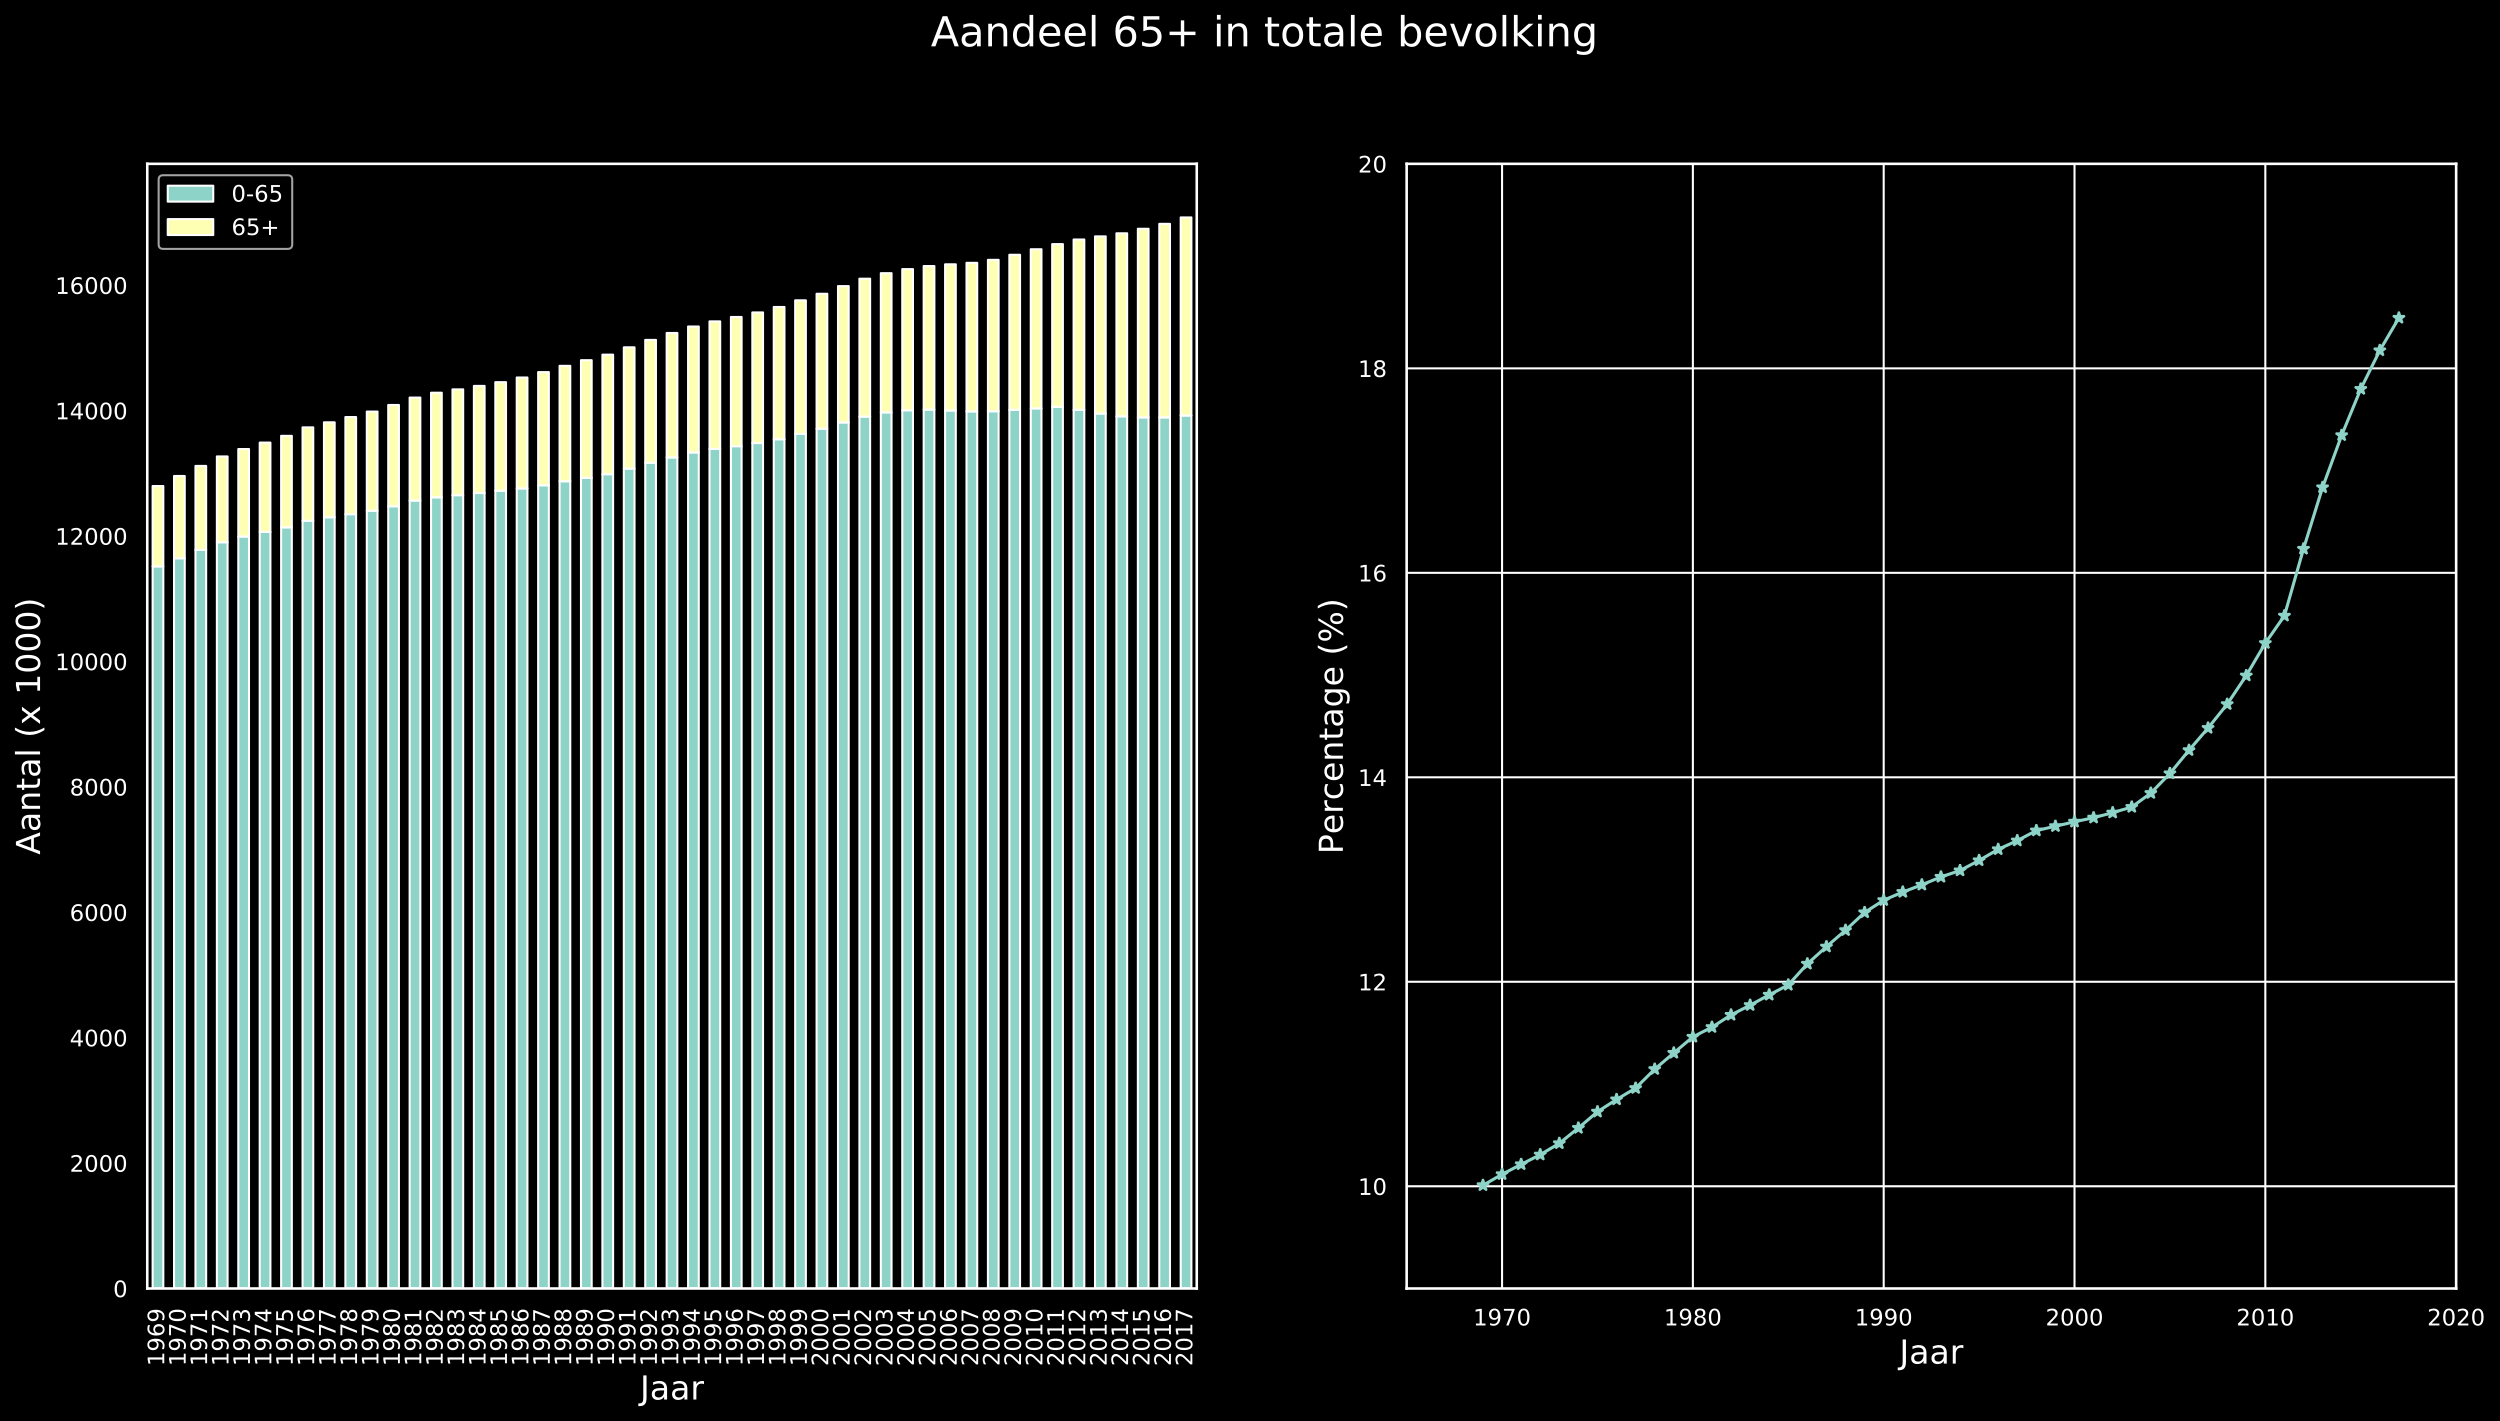 <?xml version="1.0" encoding="utf-8" standalone="no"?>
<!DOCTYPE svg PUBLIC "-//W3C//DTD SVG 1.1//EN"
  "http://www.w3.org/Graphics/SVG/1.1/DTD/svg11.dtd">
<!-- Created with matplotlib (https://matplotlib.org/) -->
<svg height="686.98pt" version="1.1" viewBox="0 0 1208.376 686.98" width="1208.376pt" xmlns="http://www.w3.org/2000/svg" xmlns:xlink="http://www.w3.org/1999/xlink">
 <defs>
  <style type="text/css">
*{stroke-linecap:butt;stroke-linejoin:round;}
  </style>
 </defs>
 <g id="figure_1">
  <g id="patch_1">
   <path d="M 0 686.98 
L 1208.376 686.98 
L 1208.376 0 
L 0 0 
z
"/>
  </g>
  <g id="axes_1">
   <g id="patch_2">
    <path d="M 71.179 622.8 
L 578.451 622.8 
L 578.451 79.2 
L 71.179 79.2 
z
"/>
   </g>
   <g id="matplotlib.axis_1">
    <g id="xtick_1">
     <g id="text_1">
      <!-- 1969 -->
      <defs>
       <path d="M 12.406 8.297 
L 28.516 8.297 
L 28.516 63.922 
L 10.984 60.406 
L 10.984 69.391 
L 28.422 72.906 
L 38.281 72.906 
L 38.281 8.297 
L 54.391 8.297 
L 54.391 0 
L 12.406 0 
z
" id="DejaVuSans-49"/>
       <path d="M 10.984 1.516 
L 10.984 10.5 
Q 14.703 8.734 18.5 7.812 
Q 22.312 6.891 25.984 6.891 
Q 35.75 6.891 40.891 13.453 
Q 46.047 20.016 46.781 33.406 
Q 43.953 29.203 39.594 26.953 
Q 35.25 24.703 29.984 24.703 
Q 19.047 24.703 12.672 31.312 
Q 6.297 37.938 6.297 49.422 
Q 6.297 60.641 12.938 67.422 
Q 19.578 74.219 30.609 74.219 
Q 43.266 74.219 49.922 64.516 
Q 56.594 54.828 56.594 36.375 
Q 56.594 19.141 48.406 8.859 
Q 40.234 -1.422 26.422 -1.422 
Q 22.703 -1.422 18.891 -0.688 
Q 15.094 0.047 10.984 1.516 
z
M 30.609 32.422 
Q 37.25 32.422 41.125 36.953 
Q 45.016 41.5 45.016 49.422 
Q 45.016 57.281 41.125 61.844 
Q 37.25 66.406 30.609 66.406 
Q 23.969 66.406 20.094 61.844 
Q 16.219 57.281 16.219 49.422 
Q 16.219 41.5 20.094 36.953 
Q 23.969 32.422 30.609 32.422 
z
" id="DejaVuSans-57"/>
       <path d="M 33.016 40.375 
Q 26.375 40.375 22.484 35.828 
Q 18.609 31.297 18.609 23.391 
Q 18.609 15.531 22.484 10.953 
Q 26.375 6.391 33.016 6.391 
Q 39.656 6.391 43.531 10.953 
Q 47.406 15.531 47.406 23.391 
Q 47.406 31.297 43.531 35.828 
Q 39.656 40.375 33.016 40.375 
z
M 52.594 71.297 
L 52.594 62.312 
Q 48.875 64.062 45.094 64.984 
Q 41.312 65.922 37.594 65.922 
Q 27.828 65.922 22.672 59.328 
Q 17.531 52.734 16.797 39.406 
Q 19.672 43.656 24.016 45.922 
Q 28.375 48.188 33.594 48.188 
Q 44.578 48.188 50.953 41.516 
Q 57.328 34.859 57.328 23.391 
Q 57.328 12.156 50.688 5.359 
Q 44.047 -1.422 33.016 -1.422 
Q 20.359 -1.422 13.672 8.266 
Q 6.984 17.969 6.984 36.375 
Q 6.984 53.656 15.188 63.938 
Q 23.391 74.219 37.203 74.219 
Q 40.922 74.219 44.703 73.484 
Q 48.484 72.75 52.594 71.297 
z
" id="DejaVuSans-54"/>
      </defs>
      <g style="fill:#ffffff;" transform="translate(79.39 660.295)rotate(-90)scale(0.11 -0.11)">
       <use xlink:href="#DejaVuSans-49"/>
       <use x="63.623" xlink:href="#DejaVuSans-57"/>
       <use x="127.246" xlink:href="#DejaVuSans-54"/>
       <use x="190.869" xlink:href="#DejaVuSans-57"/>
      </g>
     </g>
    </g>
    <g id="xtick_2">
     <g id="text_2">
      <!-- 1970 -->
      <defs>
       <path d="M 8.203 72.906 
L 55.078 72.906 
L 55.078 68.703 
L 28.609 0 
L 18.312 0 
L 43.219 64.594 
L 8.203 64.594 
z
" id="DejaVuSans-55"/>
       <path d="M 31.781 66.406 
Q 24.172 66.406 20.328 58.906 
Q 16.5 51.422 16.5 36.375 
Q 16.5 21.391 20.328 13.891 
Q 24.172 6.391 31.781 6.391 
Q 39.453 6.391 43.281 13.891 
Q 47.125 21.391 47.125 36.375 
Q 47.125 51.422 43.281 58.906 
Q 39.453 66.406 31.781 66.406 
z
M 31.781 74.219 
Q 44.047 74.219 50.516 64.516 
Q 56.984 54.828 56.984 36.375 
Q 56.984 17.969 50.516 8.266 
Q 44.047 -1.422 31.781 -1.422 
Q 19.531 -1.422 13.062 8.266 
Q 6.594 17.969 6.594 36.375 
Q 6.594 54.828 13.062 64.516 
Q 19.531 74.219 31.781 74.219 
z
" id="DejaVuSans-48"/>
      </defs>
      <g style="fill:#ffffff;" transform="translate(89.743 660.295)rotate(-90)scale(0.11 -0.11)">
       <use xlink:href="#DejaVuSans-49"/>
       <use x="63.623" xlink:href="#DejaVuSans-57"/>
       <use x="127.246" xlink:href="#DejaVuSans-55"/>
       <use x="190.869" xlink:href="#DejaVuSans-48"/>
      </g>
     </g>
    </g>
    <g id="xtick_3">
     <g id="text_3">
      <!-- 1971 -->
      <g style="fill:#ffffff;" transform="translate(100.095 660.295)rotate(-90)scale(0.11 -0.11)">
       <use xlink:href="#DejaVuSans-49"/>
       <use x="63.623" xlink:href="#DejaVuSans-57"/>
       <use x="127.246" xlink:href="#DejaVuSans-55"/>
       <use x="190.869" xlink:href="#DejaVuSans-49"/>
      </g>
     </g>
    </g>
    <g id="xtick_4">
     <g id="text_4">
      <!-- 1972 -->
      <defs>
       <path d="M 19.188 8.297 
L 53.609 8.297 
L 53.609 0 
L 7.328 0 
L 7.328 8.297 
Q 12.938 14.109 22.625 23.891 
Q 32.328 33.688 34.812 36.531 
Q 39.547 41.844 41.422 45.531 
Q 43.312 49.219 43.312 52.781 
Q 43.312 58.594 39.234 62.25 
Q 35.156 65.922 28.609 65.922 
Q 23.969 65.922 18.812 64.312 
Q 13.672 62.703 7.812 59.422 
L 7.812 69.391 
Q 13.766 71.781 18.938 73 
Q 24.125 74.219 28.422 74.219 
Q 39.75 74.219 46.484 68.547 
Q 53.219 62.891 53.219 53.422 
Q 53.219 48.922 51.531 44.891 
Q 49.859 40.875 45.406 35.406 
Q 44.188 33.984 37.641 27.219 
Q 31.109 20.453 19.188 8.297 
z
" id="DejaVuSans-50"/>
      </defs>
      <g style="fill:#ffffff;" transform="translate(110.448 660.295)rotate(-90)scale(0.11 -0.11)">
       <use xlink:href="#DejaVuSans-49"/>
       <use x="63.623" xlink:href="#DejaVuSans-57"/>
       <use x="127.246" xlink:href="#DejaVuSans-55"/>
       <use x="190.869" xlink:href="#DejaVuSans-50"/>
      </g>
     </g>
    </g>
    <g id="xtick_5">
     <g id="text_5">
      <!-- 1973 -->
      <defs>
       <path d="M 40.578 39.312 
Q 47.656 37.797 51.625 33 
Q 55.609 28.219 55.609 21.188 
Q 55.609 10.406 48.188 4.484 
Q 40.766 -1.422 27.094 -1.422 
Q 22.516 -1.422 17.656 -0.516 
Q 12.797 0.391 7.625 2.203 
L 7.625 11.719 
Q 11.719 9.328 16.594 8.109 
Q 21.484 6.891 26.812 6.891 
Q 36.078 6.891 40.938 10.547 
Q 45.797 14.203 45.797 21.188 
Q 45.797 27.641 41.281 31.266 
Q 36.766 34.906 28.719 34.906 
L 20.219 34.906 
L 20.219 43.016 
L 29.109 43.016 
Q 36.375 43.016 40.234 45.922 
Q 44.094 48.828 44.094 54.297 
Q 44.094 59.906 40.109 62.906 
Q 36.141 65.922 28.719 65.922 
Q 24.656 65.922 20.016 65.031 
Q 15.375 64.156 9.812 62.312 
L 9.812 71.094 
Q 15.438 72.656 20.344 73.438 
Q 25.25 74.219 29.594 74.219 
Q 40.828 74.219 47.359 69.109 
Q 53.906 64.016 53.906 55.328 
Q 53.906 49.266 50.438 45.094 
Q 46.969 40.922 40.578 39.312 
z
" id="DejaVuSans-51"/>
      </defs>
      <g style="fill:#ffffff;" transform="translate(120.8 660.295)rotate(-90)scale(0.11 -0.11)">
       <use xlink:href="#DejaVuSans-49"/>
       <use x="63.623" xlink:href="#DejaVuSans-57"/>
       <use x="127.246" xlink:href="#DejaVuSans-55"/>
       <use x="190.869" xlink:href="#DejaVuSans-51"/>
      </g>
     </g>
    </g>
    <g id="xtick_6">
     <g id="text_6">
      <!-- 1974 -->
      <defs>
       <path d="M 37.797 64.312 
L 12.891 25.391 
L 37.797 25.391 
z
M 35.203 72.906 
L 47.609 72.906 
L 47.609 25.391 
L 58.016 25.391 
L 58.016 17.188 
L 47.609 17.188 
L 47.609 0 
L 37.797 0 
L 37.797 17.188 
L 4.891 17.188 
L 4.891 26.703 
z
" id="DejaVuSans-52"/>
      </defs>
      <g style="fill:#ffffff;" transform="translate(131.153 660.295)rotate(-90)scale(0.11 -0.11)">
       <use xlink:href="#DejaVuSans-49"/>
       <use x="63.623" xlink:href="#DejaVuSans-57"/>
       <use x="127.246" xlink:href="#DejaVuSans-55"/>
       <use x="190.869" xlink:href="#DejaVuSans-52"/>
      </g>
     </g>
    </g>
    <g id="xtick_7">
     <g id="text_7">
      <!-- 1975 -->
      <defs>
       <path d="M 10.797 72.906 
L 49.516 72.906 
L 49.516 64.594 
L 19.828 64.594 
L 19.828 46.734 
Q 21.969 47.469 24.109 47.828 
Q 26.266 48.188 28.422 48.188 
Q 40.625 48.188 47.75 41.5 
Q 54.891 34.812 54.891 23.391 
Q 54.891 11.625 47.562 5.094 
Q 40.234 -1.422 26.906 -1.422 
Q 22.312 -1.422 17.547 -0.641 
Q 12.797 0.141 7.719 1.703 
L 7.719 11.625 
Q 12.109 9.234 16.797 8.062 
Q 21.484 6.891 26.703 6.891 
Q 35.156 6.891 40.078 11.328 
Q 45.016 15.766 45.016 23.391 
Q 45.016 31 40.078 35.438 
Q 35.156 39.891 26.703 39.891 
Q 22.75 39.891 18.812 39.016 
Q 14.891 38.141 10.797 36.281 
z
" id="DejaVuSans-53"/>
      </defs>
      <g style="fill:#ffffff;" transform="translate(141.505 660.295)rotate(-90)scale(0.11 -0.11)">
       <use xlink:href="#DejaVuSans-49"/>
       <use x="63.623" xlink:href="#DejaVuSans-57"/>
       <use x="127.246" xlink:href="#DejaVuSans-55"/>
       <use x="190.869" xlink:href="#DejaVuSans-53"/>
      </g>
     </g>
    </g>
    <g id="xtick_8">
     <g id="text_8">
      <!-- 1976 -->
      <g style="fill:#ffffff;" transform="translate(151.858 660.295)rotate(-90)scale(0.11 -0.11)">
       <use xlink:href="#DejaVuSans-49"/>
       <use x="63.623" xlink:href="#DejaVuSans-57"/>
       <use x="127.246" xlink:href="#DejaVuSans-55"/>
       <use x="190.869" xlink:href="#DejaVuSans-54"/>
      </g>
     </g>
    </g>
    <g id="xtick_9">
     <g id="text_9">
      <!-- 1977 -->
      <g style="fill:#ffffff;" transform="translate(162.21 660.295)rotate(-90)scale(0.11 -0.11)">
       <use xlink:href="#DejaVuSans-49"/>
       <use x="63.623" xlink:href="#DejaVuSans-57"/>
       <use x="127.246" xlink:href="#DejaVuSans-55"/>
       <use x="190.869" xlink:href="#DejaVuSans-55"/>
      </g>
     </g>
    </g>
    <g id="xtick_10">
     <g id="text_10">
      <!-- 1978 -->
      <defs>
       <path d="M 31.781 34.625 
Q 24.75 34.625 20.719 30.859 
Q 16.703 27.094 16.703 20.516 
Q 16.703 13.922 20.719 10.156 
Q 24.75 6.391 31.781 6.391 
Q 38.812 6.391 42.859 10.172 
Q 46.922 13.969 46.922 20.516 
Q 46.922 27.094 42.891 30.859 
Q 38.875 34.625 31.781 34.625 
z
M 21.922 38.812 
Q 15.578 40.375 12.031 44.719 
Q 8.5 49.078 8.5 55.328 
Q 8.5 64.062 14.719 69.141 
Q 20.953 74.219 31.781 74.219 
Q 42.672 74.219 48.875 69.141 
Q 55.078 64.062 55.078 55.328 
Q 55.078 49.078 51.531 44.719 
Q 48 40.375 41.703 38.812 
Q 48.828 37.156 52.797 32.312 
Q 56.781 27.484 56.781 20.516 
Q 56.781 9.906 50.312 4.234 
Q 43.844 -1.422 31.781 -1.422 
Q 19.734 -1.422 13.25 4.234 
Q 6.781 9.906 6.781 20.516 
Q 6.781 27.484 10.781 32.312 
Q 14.797 37.156 21.922 38.812 
z
M 18.312 54.391 
Q 18.312 48.734 21.844 45.562 
Q 25.391 42.391 31.781 42.391 
Q 38.141 42.391 41.719 45.562 
Q 45.312 48.734 45.312 54.391 
Q 45.312 60.062 41.719 63.234 
Q 38.141 66.406 31.781 66.406 
Q 25.391 66.406 21.844 63.234 
Q 18.312 60.062 18.312 54.391 
z
" id="DejaVuSans-56"/>
      </defs>
      <g style="fill:#ffffff;" transform="translate(172.563 660.295)rotate(-90)scale(0.11 -0.11)">
       <use xlink:href="#DejaVuSans-49"/>
       <use x="63.623" xlink:href="#DejaVuSans-57"/>
       <use x="127.246" xlink:href="#DejaVuSans-55"/>
       <use x="190.869" xlink:href="#DejaVuSans-56"/>
      </g>
     </g>
    </g>
    <g id="xtick_11">
     <g id="text_11">
      <!-- 1979 -->
      <g style="fill:#ffffff;" transform="translate(182.915 660.295)rotate(-90)scale(0.11 -0.11)">
       <use xlink:href="#DejaVuSans-49"/>
       <use x="63.623" xlink:href="#DejaVuSans-57"/>
       <use x="127.246" xlink:href="#DejaVuSans-55"/>
       <use x="190.869" xlink:href="#DejaVuSans-57"/>
      </g>
     </g>
    </g>
    <g id="xtick_12">
     <g id="text_12">
      <!-- 1980 -->
      <g style="fill:#ffffff;" transform="translate(193.268 660.295)rotate(-90)scale(0.11 -0.11)">
       <use xlink:href="#DejaVuSans-49"/>
       <use x="63.623" xlink:href="#DejaVuSans-57"/>
       <use x="127.246" xlink:href="#DejaVuSans-56"/>
       <use x="190.869" xlink:href="#DejaVuSans-48"/>
      </g>
     </g>
    </g>
    <g id="xtick_13">
     <g id="text_13">
      <!-- 1981 -->
      <g style="fill:#ffffff;" transform="translate(203.62 660.295)rotate(-90)scale(0.11 -0.11)">
       <use xlink:href="#DejaVuSans-49"/>
       <use x="63.623" xlink:href="#DejaVuSans-57"/>
       <use x="127.246" xlink:href="#DejaVuSans-56"/>
       <use x="190.869" xlink:href="#DejaVuSans-49"/>
      </g>
     </g>
    </g>
    <g id="xtick_14">
     <g id="text_14">
      <!-- 1982 -->
      <g style="fill:#ffffff;" transform="translate(213.973 660.295)rotate(-90)scale(0.11 -0.11)">
       <use xlink:href="#DejaVuSans-49"/>
       <use x="63.623" xlink:href="#DejaVuSans-57"/>
       <use x="127.246" xlink:href="#DejaVuSans-56"/>
       <use x="190.869" xlink:href="#DejaVuSans-50"/>
      </g>
     </g>
    </g>
    <g id="xtick_15">
     <g id="text_15">
      <!-- 1983 -->
      <g style="fill:#ffffff;" transform="translate(224.325 660.295)rotate(-90)scale(0.11 -0.11)">
       <use xlink:href="#DejaVuSans-49"/>
       <use x="63.623" xlink:href="#DejaVuSans-57"/>
       <use x="127.246" xlink:href="#DejaVuSans-56"/>
       <use x="190.869" xlink:href="#DejaVuSans-51"/>
      </g>
     </g>
    </g>
    <g id="xtick_16">
     <g id="text_16">
      <!-- 1984 -->
      <g style="fill:#ffffff;" transform="translate(234.678 660.295)rotate(-90)scale(0.11 -0.11)">
       <use xlink:href="#DejaVuSans-49"/>
       <use x="63.623" xlink:href="#DejaVuSans-57"/>
       <use x="127.246" xlink:href="#DejaVuSans-56"/>
       <use x="190.869" xlink:href="#DejaVuSans-52"/>
      </g>
     </g>
    </g>
    <g id="xtick_17">
     <g id="text_17">
      <!-- 1985 -->
      <g style="fill:#ffffff;" transform="translate(245.03 660.295)rotate(-90)scale(0.11 -0.11)">
       <use xlink:href="#DejaVuSans-49"/>
       <use x="63.623" xlink:href="#DejaVuSans-57"/>
       <use x="127.246" xlink:href="#DejaVuSans-56"/>
       <use x="190.869" xlink:href="#DejaVuSans-53"/>
      </g>
     </g>
    </g>
    <g id="xtick_18">
     <g id="text_18">
      <!-- 1986 -->
      <g style="fill:#ffffff;" transform="translate(255.383 660.295)rotate(-90)scale(0.11 -0.11)">
       <use xlink:href="#DejaVuSans-49"/>
       <use x="63.623" xlink:href="#DejaVuSans-57"/>
       <use x="127.246" xlink:href="#DejaVuSans-56"/>
       <use x="190.869" xlink:href="#DejaVuSans-54"/>
      </g>
     </g>
    </g>
    <g id="xtick_19">
     <g id="text_19">
      <!-- 1987 -->
      <g style="fill:#ffffff;" transform="translate(265.735 660.295)rotate(-90)scale(0.11 -0.11)">
       <use xlink:href="#DejaVuSans-49"/>
       <use x="63.623" xlink:href="#DejaVuSans-57"/>
       <use x="127.246" xlink:href="#DejaVuSans-56"/>
       <use x="190.869" xlink:href="#DejaVuSans-55"/>
      </g>
     </g>
    </g>
    <g id="xtick_20">
     <g id="text_20">
      <!-- 1988 -->
      <g style="fill:#ffffff;" transform="translate(276.088 660.295)rotate(-90)scale(0.11 -0.11)">
       <use xlink:href="#DejaVuSans-49"/>
       <use x="63.623" xlink:href="#DejaVuSans-57"/>
       <use x="127.246" xlink:href="#DejaVuSans-56"/>
       <use x="190.869" xlink:href="#DejaVuSans-56"/>
      </g>
     </g>
    </g>
    <g id="xtick_21">
     <g id="text_21">
      <!-- 1989 -->
      <g style="fill:#ffffff;" transform="translate(286.44 660.295)rotate(-90)scale(0.11 -0.11)">
       <use xlink:href="#DejaVuSans-49"/>
       <use x="63.623" xlink:href="#DejaVuSans-57"/>
       <use x="127.246" xlink:href="#DejaVuSans-56"/>
       <use x="190.869" xlink:href="#DejaVuSans-57"/>
      </g>
     </g>
    </g>
    <g id="xtick_22">
     <g id="text_22">
      <!-- 1990 -->
      <g style="fill:#ffffff;" transform="translate(296.793 660.295)rotate(-90)scale(0.11 -0.11)">
       <use xlink:href="#DejaVuSans-49"/>
       <use x="63.623" xlink:href="#DejaVuSans-57"/>
       <use x="127.246" xlink:href="#DejaVuSans-57"/>
       <use x="190.869" xlink:href="#DejaVuSans-48"/>
      </g>
     </g>
    </g>
    <g id="xtick_23">
     <g id="text_23">
      <!-- 1991 -->
      <g style="fill:#ffffff;" transform="translate(307.145 660.295)rotate(-90)scale(0.11 -0.11)">
       <use xlink:href="#DejaVuSans-49"/>
       <use x="63.623" xlink:href="#DejaVuSans-57"/>
       <use x="127.246" xlink:href="#DejaVuSans-57"/>
       <use x="190.869" xlink:href="#DejaVuSans-49"/>
      </g>
     </g>
    </g>
    <g id="xtick_24">
     <g id="text_24">
      <!-- 1992 -->
      <g style="fill:#ffffff;" transform="translate(317.498 660.295)rotate(-90)scale(0.11 -0.11)">
       <use xlink:href="#DejaVuSans-49"/>
       <use x="63.623" xlink:href="#DejaVuSans-57"/>
       <use x="127.246" xlink:href="#DejaVuSans-57"/>
       <use x="190.869" xlink:href="#DejaVuSans-50"/>
      </g>
     </g>
    </g>
    <g id="xtick_25">
     <g id="text_25">
      <!-- 1993 -->
      <g style="fill:#ffffff;" transform="translate(327.85 660.295)rotate(-90)scale(0.11 -0.11)">
       <use xlink:href="#DejaVuSans-49"/>
       <use x="63.623" xlink:href="#DejaVuSans-57"/>
       <use x="127.246" xlink:href="#DejaVuSans-57"/>
       <use x="190.869" xlink:href="#DejaVuSans-51"/>
      </g>
     </g>
    </g>
    <g id="xtick_26">
     <g id="text_26">
      <!-- 1994 -->
      <g style="fill:#ffffff;" transform="translate(338.203 660.295)rotate(-90)scale(0.11 -0.11)">
       <use xlink:href="#DejaVuSans-49"/>
       <use x="63.623" xlink:href="#DejaVuSans-57"/>
       <use x="127.246" xlink:href="#DejaVuSans-57"/>
       <use x="190.869" xlink:href="#DejaVuSans-52"/>
      </g>
     </g>
    </g>
    <g id="xtick_27">
     <g id="text_27">
      <!-- 1995 -->
      <g style="fill:#ffffff;" transform="translate(348.555 660.295)rotate(-90)scale(0.11 -0.11)">
       <use xlink:href="#DejaVuSans-49"/>
       <use x="63.623" xlink:href="#DejaVuSans-57"/>
       <use x="127.246" xlink:href="#DejaVuSans-57"/>
       <use x="190.869" xlink:href="#DejaVuSans-53"/>
      </g>
     </g>
    </g>
    <g id="xtick_28">
     <g id="text_28">
      <!-- 1996 -->
      <g style="fill:#ffffff;" transform="translate(358.908 660.295)rotate(-90)scale(0.11 -0.11)">
       <use xlink:href="#DejaVuSans-49"/>
       <use x="63.623" xlink:href="#DejaVuSans-57"/>
       <use x="127.246" xlink:href="#DejaVuSans-57"/>
       <use x="190.869" xlink:href="#DejaVuSans-54"/>
      </g>
     </g>
    </g>
    <g id="xtick_29">
     <g id="text_29">
      <!-- 1997 -->
      <g style="fill:#ffffff;" transform="translate(369.26 660.295)rotate(-90)scale(0.11 -0.11)">
       <use xlink:href="#DejaVuSans-49"/>
       <use x="63.623" xlink:href="#DejaVuSans-57"/>
       <use x="127.246" xlink:href="#DejaVuSans-57"/>
       <use x="190.869" xlink:href="#DejaVuSans-55"/>
      </g>
     </g>
    </g>
    <g id="xtick_30">
     <g id="text_30">
      <!-- 1998 -->
      <g style="fill:#ffffff;" transform="translate(379.613 660.295)rotate(-90)scale(0.11 -0.11)">
       <use xlink:href="#DejaVuSans-49"/>
       <use x="63.623" xlink:href="#DejaVuSans-57"/>
       <use x="127.246" xlink:href="#DejaVuSans-57"/>
       <use x="190.869" xlink:href="#DejaVuSans-56"/>
      </g>
     </g>
    </g>
    <g id="xtick_31">
     <g id="text_31">
      <!-- 1999 -->
      <g style="fill:#ffffff;" transform="translate(389.965 660.295)rotate(-90)scale(0.11 -0.11)">
       <use xlink:href="#DejaVuSans-49"/>
       <use x="63.623" xlink:href="#DejaVuSans-57"/>
       <use x="127.246" xlink:href="#DejaVuSans-57"/>
       <use x="190.869" xlink:href="#DejaVuSans-57"/>
      </g>
     </g>
    </g>
    <g id="xtick_32">
     <g id="text_32">
      <!-- 2000 -->
      <g style="fill:#ffffff;" transform="translate(400.318 660.295)rotate(-90)scale(0.11 -0.11)">
       <use xlink:href="#DejaVuSans-50"/>
       <use x="63.623" xlink:href="#DejaVuSans-48"/>
       <use x="127.246" xlink:href="#DejaVuSans-48"/>
       <use x="190.869" xlink:href="#DejaVuSans-48"/>
      </g>
     </g>
    </g>
    <g id="xtick_33">
     <g id="text_33">
      <!-- 2001 -->
      <g style="fill:#ffffff;" transform="translate(410.67 660.295)rotate(-90)scale(0.11 -0.11)">
       <use xlink:href="#DejaVuSans-50"/>
       <use x="63.623" xlink:href="#DejaVuSans-48"/>
       <use x="127.246" xlink:href="#DejaVuSans-48"/>
       <use x="190.869" xlink:href="#DejaVuSans-49"/>
      </g>
     </g>
    </g>
    <g id="xtick_34">
     <g id="text_34">
      <!-- 2002 -->
      <g style="fill:#ffffff;" transform="translate(421.023 660.295)rotate(-90)scale(0.11 -0.11)">
       <use xlink:href="#DejaVuSans-50"/>
       <use x="63.623" xlink:href="#DejaVuSans-48"/>
       <use x="127.246" xlink:href="#DejaVuSans-48"/>
       <use x="190.869" xlink:href="#DejaVuSans-50"/>
      </g>
     </g>
    </g>
    <g id="xtick_35">
     <g id="text_35">
      <!-- 2003 -->
      <g style="fill:#ffffff;" transform="translate(431.375 660.295)rotate(-90)scale(0.11 -0.11)">
       <use xlink:href="#DejaVuSans-50"/>
       <use x="63.623" xlink:href="#DejaVuSans-48"/>
       <use x="127.246" xlink:href="#DejaVuSans-48"/>
       <use x="190.869" xlink:href="#DejaVuSans-51"/>
      </g>
     </g>
    </g>
    <g id="xtick_36">
     <g id="text_36">
      <!-- 2004 -->
      <g style="fill:#ffffff;" transform="translate(441.728 660.295)rotate(-90)scale(0.11 -0.11)">
       <use xlink:href="#DejaVuSans-50"/>
       <use x="63.623" xlink:href="#DejaVuSans-48"/>
       <use x="127.246" xlink:href="#DejaVuSans-48"/>
       <use x="190.869" xlink:href="#DejaVuSans-52"/>
      </g>
     </g>
    </g>
    <g id="xtick_37">
     <g id="text_37">
      <!-- 2005 -->
      <g style="fill:#ffffff;" transform="translate(452.08 660.295)rotate(-90)scale(0.11 -0.11)">
       <use xlink:href="#DejaVuSans-50"/>
       <use x="63.623" xlink:href="#DejaVuSans-48"/>
       <use x="127.246" xlink:href="#DejaVuSans-48"/>
       <use x="190.869" xlink:href="#DejaVuSans-53"/>
      </g>
     </g>
    </g>
    <g id="xtick_38">
     <g id="text_38">
      <!-- 2006 -->
      <g style="fill:#ffffff;" transform="translate(462.433 660.295)rotate(-90)scale(0.11 -0.11)">
       <use xlink:href="#DejaVuSans-50"/>
       <use x="63.623" xlink:href="#DejaVuSans-48"/>
       <use x="127.246" xlink:href="#DejaVuSans-48"/>
       <use x="190.869" xlink:href="#DejaVuSans-54"/>
      </g>
     </g>
    </g>
    <g id="xtick_39">
     <g id="text_39">
      <!-- 2007 -->
      <g style="fill:#ffffff;" transform="translate(472.785 660.295)rotate(-90)scale(0.11 -0.11)">
       <use xlink:href="#DejaVuSans-50"/>
       <use x="63.623" xlink:href="#DejaVuSans-48"/>
       <use x="127.246" xlink:href="#DejaVuSans-48"/>
       <use x="190.869" xlink:href="#DejaVuSans-55"/>
      </g>
     </g>
    </g>
    <g id="xtick_40">
     <g id="text_40">
      <!-- 2008 -->
      <g style="fill:#ffffff;" transform="translate(483.138 660.295)rotate(-90)scale(0.11 -0.11)">
       <use xlink:href="#DejaVuSans-50"/>
       <use x="63.623" xlink:href="#DejaVuSans-48"/>
       <use x="127.246" xlink:href="#DejaVuSans-48"/>
       <use x="190.869" xlink:href="#DejaVuSans-56"/>
      </g>
     </g>
    </g>
    <g id="xtick_41">
     <g id="text_41">
      <!-- 2009 -->
      <g style="fill:#ffffff;" transform="translate(493.49 660.295)rotate(-90)scale(0.11 -0.11)">
       <use xlink:href="#DejaVuSans-50"/>
       <use x="63.623" xlink:href="#DejaVuSans-48"/>
       <use x="127.246" xlink:href="#DejaVuSans-48"/>
       <use x="190.869" xlink:href="#DejaVuSans-57"/>
      </g>
     </g>
    </g>
    <g id="xtick_42">
     <g id="text_42">
      <!-- 2010 -->
      <g style="fill:#ffffff;" transform="translate(503.843 660.295)rotate(-90)scale(0.11 -0.11)">
       <use xlink:href="#DejaVuSans-50"/>
       <use x="63.623" xlink:href="#DejaVuSans-48"/>
       <use x="127.246" xlink:href="#DejaVuSans-49"/>
       <use x="190.869" xlink:href="#DejaVuSans-48"/>
      </g>
     </g>
    </g>
    <g id="xtick_43">
     <g id="text_43">
      <!-- 2011 -->
      <g style="fill:#ffffff;" transform="translate(514.196 660.295)rotate(-90)scale(0.11 -0.11)">
       <use xlink:href="#DejaVuSans-50"/>
       <use x="63.623" xlink:href="#DejaVuSans-48"/>
       <use x="127.246" xlink:href="#DejaVuSans-49"/>
       <use x="190.869" xlink:href="#DejaVuSans-49"/>
      </g>
     </g>
    </g>
    <g id="xtick_44">
     <g id="text_44">
      <!-- 2012 -->
      <g style="fill:#ffffff;" transform="translate(524.548 660.295)rotate(-90)scale(0.11 -0.11)">
       <use xlink:href="#DejaVuSans-50"/>
       <use x="63.623" xlink:href="#DejaVuSans-48"/>
       <use x="127.246" xlink:href="#DejaVuSans-49"/>
       <use x="190.869" xlink:href="#DejaVuSans-50"/>
      </g>
     </g>
    </g>
    <g id="xtick_45">
     <g id="text_45">
      <!-- 2013 -->
      <g style="fill:#ffffff;" transform="translate(534.901 660.295)rotate(-90)scale(0.11 -0.11)">
       <use xlink:href="#DejaVuSans-50"/>
       <use x="63.623" xlink:href="#DejaVuSans-48"/>
       <use x="127.246" xlink:href="#DejaVuSans-49"/>
       <use x="190.869" xlink:href="#DejaVuSans-51"/>
      </g>
     </g>
    </g>
    <g id="xtick_46">
     <g id="text_46">
      <!-- 2014 -->
      <g style="fill:#ffffff;" transform="translate(545.253 660.295)rotate(-90)scale(0.11 -0.11)">
       <use xlink:href="#DejaVuSans-50"/>
       <use x="63.623" xlink:href="#DejaVuSans-48"/>
       <use x="127.246" xlink:href="#DejaVuSans-49"/>
       <use x="190.869" xlink:href="#DejaVuSans-52"/>
      </g>
     </g>
    </g>
    <g id="xtick_47">
     <g id="text_47">
      <!-- 2015 -->
      <g style="fill:#ffffff;" transform="translate(555.606 660.295)rotate(-90)scale(0.11 -0.11)">
       <use xlink:href="#DejaVuSans-50"/>
       <use x="63.623" xlink:href="#DejaVuSans-48"/>
       <use x="127.246" xlink:href="#DejaVuSans-49"/>
       <use x="190.869" xlink:href="#DejaVuSans-53"/>
      </g>
     </g>
    </g>
    <g id="xtick_48">
     <g id="text_48">
      <!-- 2016 -->
      <g style="fill:#ffffff;" transform="translate(565.958 660.295)rotate(-90)scale(0.11 -0.11)">
       <use xlink:href="#DejaVuSans-50"/>
       <use x="63.623" xlink:href="#DejaVuSans-48"/>
       <use x="127.246" xlink:href="#DejaVuSans-49"/>
       <use x="190.869" xlink:href="#DejaVuSans-54"/>
      </g>
     </g>
    </g>
    <g id="xtick_49">
     <g id="text_49">
      <!-- 2017 -->
      <g style="fill:#ffffff;" transform="translate(576.311 660.295)rotate(-90)scale(0.11 -0.11)">
       <use xlink:href="#DejaVuSans-50"/>
       <use x="63.623" xlink:href="#DejaVuSans-48"/>
       <use x="127.246" xlink:href="#DejaVuSans-49"/>
       <use x="190.869" xlink:href="#DejaVuSans-55"/>
      </g>
     </g>
    </g>
    <g id="text_50">
     <!-- Jaar -->
     <defs>
      <path d="M 9.812 72.906 
L 19.672 72.906 
L 19.672 5.078 
Q 19.672 -8.109 14.672 -14.062 
Q 9.672 -20.016 -1.422 -20.016 
L -5.172 -20.016 
L -5.172 -11.719 
L -2.094 -11.719 
Q 4.438 -11.719 7.125 -8.047 
Q 9.812 -4.391 9.812 5.078 
z
" id="DejaVuSans-74"/>
      <path d="M 34.281 27.484 
Q 23.391 27.484 19.188 25 
Q 14.984 22.516 14.984 16.5 
Q 14.984 11.719 18.141 8.906 
Q 21.297 6.109 26.703 6.109 
Q 34.188 6.109 38.703 11.406 
Q 43.219 16.703 43.219 25.484 
L 43.219 27.484 
z
M 52.203 31.203 
L 52.203 0 
L 43.219 0 
L 43.219 8.297 
Q 40.141 3.328 35.547 0.953 
Q 30.953 -1.422 24.312 -1.422 
Q 15.922 -1.422 10.953 3.297 
Q 6 8.016 6 15.922 
Q 6 25.141 12.172 29.828 
Q 18.359 34.516 30.609 34.516 
L 43.219 34.516 
L 43.219 35.406 
Q 43.219 41.609 39.141 45 
Q 35.062 48.391 27.688 48.391 
Q 23 48.391 18.547 47.266 
Q 14.109 46.141 10.016 43.891 
L 10.016 52.203 
Q 14.938 54.109 19.578 55.047 
Q 24.219 56 28.609 56 
Q 40.484 56 46.344 49.844 
Q 52.203 43.703 52.203 31.203 
z
" id="DejaVuSans-97"/>
      <path d="M 41.109 46.297 
Q 39.594 47.172 37.812 47.578 
Q 36.031 48 33.891 48 
Q 26.266 48 22.188 43.047 
Q 18.109 38.094 18.109 28.812 
L 18.109 0 
L 9.078 0 
L 9.078 54.688 
L 18.109 54.688 
L 18.109 46.188 
Q 20.953 51.172 25.484 53.578 
Q 30.031 56 36.531 56 
Q 37.453 56 38.578 55.875 
Q 39.703 55.766 41.062 55.516 
z
" id="DejaVuSans-114"/>
     </defs>
     <g style="fill:#ffffff;" transform="translate(309.361 676.452)scale(0.16 -0.16)">
      <use xlink:href="#DejaVuSans-74"/>
      <use x="29.492" xlink:href="#DejaVuSans-97"/>
      <use x="90.771" xlink:href="#DejaVuSans-97"/>
      <use x="152.051" xlink:href="#DejaVuSans-114"/>
     </g>
    </g>
   </g>
   <g id="matplotlib.axis_2">
    <g id="ytick_1">
     <g id="text_51">
      <!-- 0 -->
      <g style="fill:#ffffff;" transform="translate(54.68 626.979)scale(0.11 -0.11)">
       <use xlink:href="#DejaVuSans-48"/>
      </g>
     </g>
    </g>
    <g id="ytick_2">
     <g id="text_52">
      <!-- 2000 -->
      <g style="fill:#ffffff;" transform="translate(33.684 566.364)scale(0.11 -0.11)">
       <use xlink:href="#DejaVuSans-50"/>
       <use x="63.623" xlink:href="#DejaVuSans-48"/>
       <use x="127.246" xlink:href="#DejaVuSans-48"/>
       <use x="190.869" xlink:href="#DejaVuSans-48"/>
      </g>
     </g>
    </g>
    <g id="ytick_3">
     <g id="text_53">
      <!-- 4000 -->
      <g style="fill:#ffffff;" transform="translate(33.684 505.749)scale(0.11 -0.11)">
       <use xlink:href="#DejaVuSans-52"/>
       <use x="63.623" xlink:href="#DejaVuSans-48"/>
       <use x="127.246" xlink:href="#DejaVuSans-48"/>
       <use x="190.869" xlink:href="#DejaVuSans-48"/>
      </g>
     </g>
    </g>
    <g id="ytick_4">
     <g id="text_54">
      <!-- 6000 -->
      <g style="fill:#ffffff;" transform="translate(33.684 445.134)scale(0.11 -0.11)">
       <use xlink:href="#DejaVuSans-54"/>
       <use x="63.623" xlink:href="#DejaVuSans-48"/>
       <use x="127.246" xlink:href="#DejaVuSans-48"/>
       <use x="190.869" xlink:href="#DejaVuSans-48"/>
      </g>
     </g>
    </g>
    <g id="ytick_5">
     <g id="text_55">
      <!-- 8000 -->
      <g style="fill:#ffffff;" transform="translate(33.684 384.518)scale(0.11 -0.11)">
       <use xlink:href="#DejaVuSans-56"/>
       <use x="63.623" xlink:href="#DejaVuSans-48"/>
       <use x="127.246" xlink:href="#DejaVuSans-48"/>
       <use x="190.869" xlink:href="#DejaVuSans-48"/>
      </g>
     </g>
    </g>
    <g id="ytick_6">
     <g id="text_56">
      <!-- 10000 -->
      <g style="fill:#ffffff;" transform="translate(26.685 323.903)scale(0.11 -0.11)">
       <use xlink:href="#DejaVuSans-49"/>
       <use x="63.623" xlink:href="#DejaVuSans-48"/>
       <use x="127.246" xlink:href="#DejaVuSans-48"/>
       <use x="190.869" xlink:href="#DejaVuSans-48"/>
       <use x="254.492" xlink:href="#DejaVuSans-48"/>
      </g>
     </g>
    </g>
    <g id="ytick_7">
     <g id="text_57">
      <!-- 12000 -->
      <g style="fill:#ffffff;" transform="translate(26.685 263.288)scale(0.11 -0.11)">
       <use xlink:href="#DejaVuSans-49"/>
       <use x="63.623" xlink:href="#DejaVuSans-50"/>
       <use x="127.246" xlink:href="#DejaVuSans-48"/>
       <use x="190.869" xlink:href="#DejaVuSans-48"/>
       <use x="254.492" xlink:href="#DejaVuSans-48"/>
      </g>
     </g>
    </g>
    <g id="ytick_8">
     <g id="text_58">
      <!-- 14000 -->
      <g style="fill:#ffffff;" transform="translate(26.685 202.673)scale(0.11 -0.11)">
       <use xlink:href="#DejaVuSans-49"/>
       <use x="63.623" xlink:href="#DejaVuSans-52"/>
       <use x="127.246" xlink:href="#DejaVuSans-48"/>
       <use x="190.869" xlink:href="#DejaVuSans-48"/>
       <use x="254.492" xlink:href="#DejaVuSans-48"/>
      </g>
     </g>
    </g>
    <g id="ytick_9">
     <g id="text_59">
      <!-- 16000 -->
      <g style="fill:#ffffff;" transform="translate(26.685 142.058)scale(0.11 -0.11)">
       <use xlink:href="#DejaVuSans-49"/>
       <use x="63.623" xlink:href="#DejaVuSans-54"/>
       <use x="127.246" xlink:href="#DejaVuSans-48"/>
       <use x="190.869" xlink:href="#DejaVuSans-48"/>
       <use x="254.492" xlink:href="#DejaVuSans-48"/>
      </g>
     </g>
    </g>
    <g id="text_60">
     <!-- Aantal (x 1000) -->
     <defs>
      <path d="M 34.188 63.188 
L 20.797 26.906 
L 47.609 26.906 
z
M 28.609 72.906 
L 39.797 72.906 
L 67.578 0 
L 57.328 0 
L 50.688 18.703 
L 17.828 18.703 
L 11.188 0 
L 0.781 0 
z
" id="DejaVuSans-65"/>
      <path d="M 54.891 33.016 
L 54.891 0 
L 45.906 0 
L 45.906 32.719 
Q 45.906 40.484 42.875 44.328 
Q 39.844 48.188 33.797 48.188 
Q 26.516 48.188 22.312 43.547 
Q 18.109 38.922 18.109 30.906 
L 18.109 0 
L 9.078 0 
L 9.078 54.688 
L 18.109 54.688 
L 18.109 46.188 
Q 21.344 51.125 25.703 53.562 
Q 30.078 56 35.797 56 
Q 45.219 56 50.047 50.172 
Q 54.891 44.344 54.891 33.016 
z
" id="DejaVuSans-110"/>
      <path d="M 18.312 70.219 
L 18.312 54.688 
L 36.812 54.688 
L 36.812 47.703 
L 18.312 47.703 
L 18.312 18.016 
Q 18.312 11.328 20.141 9.422 
Q 21.969 7.516 27.594 7.516 
L 36.812 7.516 
L 36.812 0 
L 27.594 0 
Q 17.188 0 13.234 3.875 
Q 9.281 7.766 9.281 18.016 
L 9.281 47.703 
L 2.688 47.703 
L 2.688 54.688 
L 9.281 54.688 
L 9.281 70.219 
z
" id="DejaVuSans-116"/>
      <path d="M 9.422 75.984 
L 18.406 75.984 
L 18.406 0 
L 9.422 0 
z
" id="DejaVuSans-108"/>
      <path id="DejaVuSans-32"/>
      <path d="M 31 75.875 
Q 24.469 64.656 21.281 53.656 
Q 18.109 42.672 18.109 31.391 
Q 18.109 20.125 21.312 9.062 
Q 24.516 -2 31 -13.188 
L 23.188 -13.188 
Q 15.875 -1.703 12.234 9.375 
Q 8.594 20.453 8.594 31.391 
Q 8.594 42.281 12.203 53.312 
Q 15.828 64.359 23.188 75.875 
z
" id="DejaVuSans-40"/>
      <path d="M 54.891 54.688 
L 35.109 28.078 
L 55.906 0 
L 45.312 0 
L 29.391 21.484 
L 13.484 0 
L 2.875 0 
L 24.125 28.609 
L 4.688 54.688 
L 15.281 54.688 
L 29.781 35.203 
L 44.281 54.688 
z
" id="DejaVuSans-120"/>
      <path d="M 8.016 75.875 
L 15.828 75.875 
Q 23.141 64.359 26.781 53.312 
Q 30.422 42.281 30.422 31.391 
Q 30.422 20.453 26.781 9.375 
Q 23.141 -1.703 15.828 -13.188 
L 8.016 -13.188 
Q 14.5 -2 17.703 9.062 
Q 20.906 20.125 20.906 31.391 
Q 20.906 42.672 17.703 53.656 
Q 14.5 64.656 8.016 75.875 
z
" id="DejaVuSans-41"/>
     </defs>
     <g style="fill:#ffffff;" transform="translate(19.358 413.129)rotate(-90)scale(0.16 -0.16)">
      <use xlink:href="#DejaVuSans-65"/>
      <use x="68.408" xlink:href="#DejaVuSans-97"/>
      <use x="129.688" xlink:href="#DejaVuSans-110"/>
      <use x="193.066" xlink:href="#DejaVuSans-116"/>
      <use x="232.275" xlink:href="#DejaVuSans-97"/>
      <use x="293.555" xlink:href="#DejaVuSans-108"/>
      <use x="321.338" xlink:href="#DejaVuSans-32"/>
      <use x="353.125" xlink:href="#DejaVuSans-40"/>
      <use x="392.139" xlink:href="#DejaVuSans-120"/>
      <use x="451.318" xlink:href="#DejaVuSans-32"/>
      <use x="483.105" xlink:href="#DejaVuSans-49"/>
      <use x="546.729" xlink:href="#DejaVuSans-48"/>
      <use x="610.352" xlink:href="#DejaVuSans-48"/>
      <use x="673.975" xlink:href="#DejaVuSans-48"/>
      <use x="737.598" xlink:href="#DejaVuSans-41"/>
     </g>
    </g>
   </g>
   <g id="patch_3">
    <path clip-path="url(#pbd6e011caa)" d="M 73.767 622.8 
L 78.943 622.8 
L 78.943 273.747 
L 73.767 273.747 
z
" style="fill:#8dd3c7;stroke:#ffffff;stroke-linejoin:miter;"/>
   </g>
   <g id="patch_4">
    <path clip-path="url(#pbd6e011caa)" d="M 84.119 622.8 
L 89.296 622.8 
L 89.296 269.807 
L 84.119 269.807 
z
" style="fill:#8dd3c7;stroke:#ffffff;stroke-linejoin:miter;"/>
   </g>
   <g id="patch_5">
    <path clip-path="url(#pbd6e011caa)" d="M 94.472 622.8 
L 99.648 622.8 
L 99.648 265.807 
L 94.472 265.807 
z
" style="fill:#8dd3c7;stroke:#ffffff;stroke-linejoin:miter;"/>
   </g>
   <g id="patch_6">
    <path clip-path="url(#pbd6e011caa)" d="M 104.824 622.8 
L 110.001 622.8 
L 110.001 262.079 
L 104.824 262.079 
z
" style="fill:#8dd3c7;stroke:#ffffff;stroke-linejoin:miter;"/>
   </g>
   <g id="patch_7">
    <path clip-path="url(#pbd6e011caa)" d="M 115.177 622.8 
L 120.353 622.8 
L 120.353 259.321 
L 115.177 259.321 
z
" style="fill:#8dd3c7;stroke:#ffffff;stroke-linejoin:miter;"/>
   </g>
   <g id="patch_8">
    <path clip-path="url(#pbd6e011caa)" d="M 125.529 622.8 
L 130.706 622.8 
L 130.706 257.139 
L 125.529 257.139 
z
" style="fill:#8dd3c7;stroke:#ffffff;stroke-linejoin:miter;"/>
   </g>
   <g id="patch_9">
    <path clip-path="url(#pbd6e011caa)" d="M 135.882 622.8 
L 141.058 622.8 
L 141.058 254.866 
L 135.882 254.866 
z
" style="fill:#8dd3c7;stroke:#ffffff;stroke-linejoin:miter;"/>
   </g>
   <g id="patch_10">
    <path clip-path="url(#pbd6e011caa)" d="M 146.234 622.8 
L 151.411 622.8 
L 151.411 251.714 
L 146.234 251.714 
z
" style="fill:#8dd3c7;stroke:#ffffff;stroke-linejoin:miter;"/>
   </g>
   <g id="patch_11">
    <path clip-path="url(#pbd6e011caa)" d="M 156.587 622.8 
L 161.763 622.8 
L 161.763 250.017 
L 156.587 250.017 
z
" style="fill:#8dd3c7;stroke:#ffffff;stroke-linejoin:miter;"/>
   </g>
   <g id="patch_12">
    <path clip-path="url(#pbd6e011caa)" d="M 166.939 622.8 
L 172.116 622.8 
L 172.116 248.532 
L 166.939 248.532 
z
" style="fill:#8dd3c7;stroke:#ffffff;stroke-linejoin:miter;"/>
   </g>
   <g id="patch_13">
    <path clip-path="url(#pbd6e011caa)" d="M 177.292 622.8 
L 182.468 622.8 
L 182.468 246.834 
L 177.292 246.834 
z
" style="fill:#8dd3c7;stroke:#ffffff;stroke-linejoin:miter;"/>
   </g>
   <g id="patch_14">
    <path clip-path="url(#pbd6e011caa)" d="M 187.644 622.8 
L 192.821 622.8 
L 192.821 244.682 
L 187.644 244.682 
z
" style="fill:#8dd3c7;stroke:#ffffff;stroke-linejoin:miter;"/>
   </g>
   <g id="patch_15">
    <path clip-path="url(#pbd6e011caa)" d="M 197.997 622.8 
L 203.173 622.8 
L 203.173 241.924 
L 197.997 241.924 
z
" style="fill:#8dd3c7;stroke:#ffffff;stroke-linejoin:miter;"/>
   </g>
   <g id="patch_16">
    <path clip-path="url(#pbd6e011caa)" d="M 208.349 622.8 
L 213.526 622.8 
L 213.526 240.379 
L 208.349 240.379 
z
" style="fill:#8dd3c7;stroke:#ffffff;stroke-linejoin:miter;"/>
   </g>
   <g id="patch_17">
    <path clip-path="url(#pbd6e011caa)" d="M 218.702 622.8 
L 223.878 622.8 
L 223.878 239.348 
L 218.702 239.348 
z
" style="fill:#8dd3c7;stroke:#ffffff;stroke-linejoin:miter;"/>
   </g>
   <g id="patch_18">
    <path clip-path="url(#pbd6e011caa)" d="M 229.054 622.8 
L 234.231 622.8 
L 234.231 238.318 
L 229.054 238.318 
z
" style="fill:#8dd3c7;stroke:#ffffff;stroke-linejoin:miter;"/>
   </g>
   <g id="patch_19">
    <path clip-path="url(#pbd6e011caa)" d="M 239.407 622.8 
L 244.583 622.8 
L 244.583 237.166 
L 239.407 237.166 
z
" style="fill:#8dd3c7;stroke:#ffffff;stroke-linejoin:miter;"/>
   </g>
   <g id="patch_20">
    <path clip-path="url(#pbd6e011caa)" d="M 249.759 622.8 
L 254.936 622.8 
L 254.936 236.075 
L 249.759 236.075 
z
" style="fill:#8dd3c7;stroke:#ffffff;stroke-linejoin:miter;"/>
   </g>
   <g id="patch_21">
    <path clip-path="url(#pbd6e011caa)" d="M 260.112 622.8 
L 265.288 622.8 
L 265.288 234.529 
L 260.112 234.529 
z
" style="fill:#8dd3c7;stroke:#ffffff;stroke-linejoin:miter;"/>
   </g>
   <g id="patch_22">
    <path clip-path="url(#pbd6e011caa)" d="M 270.464 622.8 
L 275.641 622.8 
L 275.641 232.59 
L 270.464 232.59 
z
" style="fill:#8dd3c7;stroke:#ffffff;stroke-linejoin:miter;"/>
   </g>
   <g id="patch_23">
    <path clip-path="url(#pbd6e011caa)" d="M 280.817 622.8 
L 285.993 622.8 
L 285.993 230.983 
L 280.817 230.983 
z
" style="fill:#8dd3c7;stroke:#ffffff;stroke-linejoin:miter;"/>
   </g>
   <g id="patch_24">
    <path clip-path="url(#pbd6e011caa)" d="M 291.169 622.8 
L 296.346 622.8 
L 296.346 229.195 
L 291.169 229.195 
z
" style="fill:#8dd3c7;stroke:#ffffff;stroke-linejoin:miter;"/>
   </g>
   <g id="patch_25">
    <path clip-path="url(#pbd6e011caa)" d="M 301.522 622.8 
L 306.698 622.8 
L 306.698 226.468 
L 301.522 226.468 
z
" style="fill:#8dd3c7;stroke:#ffffff;stroke-linejoin:miter;"/>
   </g>
   <g id="patch_26">
    <path clip-path="url(#pbd6e011caa)" d="M 311.874 622.8 
L 317.051 622.8 
L 317.051 223.649 
L 311.874 223.649 
z
" style="fill:#8dd3c7;stroke:#ffffff;stroke-linejoin:miter;"/>
   </g>
   <g id="patch_27">
    <path clip-path="url(#pbd6e011caa)" d="M 322.227 622.8 
L 327.403 622.8 
L 327.403 221.103 
L 322.227 221.103 
z
" style="fill:#8dd3c7;stroke:#ffffff;stroke-linejoin:miter;"/>
   </g>
   <g id="patch_28">
    <path clip-path="url(#pbd6e011caa)" d="M 332.579 622.8 
L 337.756 622.8 
L 337.756 218.679 
L 332.579 218.679 
z
" style="fill:#8dd3c7;stroke:#ffffff;stroke-linejoin:miter;"/>
   </g>
   <g id="patch_29">
    <path clip-path="url(#pbd6e011caa)" d="M 342.932 622.8 
L 348.108 622.8 
L 348.108 216.981 
L 342.932 216.981 
z
" style="fill:#8dd3c7;stroke:#ffffff;stroke-linejoin:miter;"/>
   </g>
   <g id="patch_30">
    <path clip-path="url(#pbd6e011caa)" d="M 353.285 622.8 
L 358.461 622.8 
L 358.461 215.648 
L 353.285 215.648 
z
" style="fill:#8dd3c7;stroke:#ffffff;stroke-linejoin:miter;"/>
   </g>
   <g id="patch_31">
    <path clip-path="url(#pbd6e011caa)" d="M 363.637 622.8 
L 368.813 622.8 
L 368.813 214.132 
L 363.637 214.132 
z
" style="fill:#8dd3c7;stroke:#ffffff;stroke-linejoin:miter;"/>
   </g>
   <g id="patch_32">
    <path clip-path="url(#pbd6e011caa)" d="M 373.99 622.8 
L 379.166 622.8 
L 379.166 212.314 
L 373.99 212.314 
z
" style="fill:#8dd3c7;stroke:#ffffff;stroke-linejoin:miter;"/>
   </g>
   <g id="patch_33">
    <path clip-path="url(#pbd6e011caa)" d="M 384.342 622.8 
L 389.518 622.8 
L 389.518 209.738 
L 384.342 209.738 
z
" style="fill:#8dd3c7;stroke:#ffffff;stroke-linejoin:miter;"/>
   </g>
   <g id="patch_34">
    <path clip-path="url(#pbd6e011caa)" d="M 394.695 622.8 
L 399.871 622.8 
L 399.871 207.222 
L 394.695 207.222 
z
" style="fill:#8dd3c7;stroke:#ffffff;stroke-linejoin:miter;"/>
   </g>
   <g id="patch_35">
    <path clip-path="url(#pbd6e011caa)" d="M 405.047 622.8 
L 410.223 622.8 
L 410.223 204.192 
L 405.047 204.192 
z
" style="fill:#8dd3c7;stroke:#ffffff;stroke-linejoin:miter;"/>
   </g>
   <g id="patch_36">
    <path clip-path="url(#pbd6e011caa)" d="M 415.4 622.8 
L 420.576 622.8 
L 420.576 201.343 
L 415.4 201.343 
z
" style="fill:#8dd3c7;stroke:#ffffff;stroke-linejoin:miter;"/>
   </g>
   <g id="patch_37">
    <path clip-path="url(#pbd6e011caa)" d="M 425.752 622.8 
L 430.928 622.8 
L 430.928 199.312 
L 425.752 199.312 
z
" style="fill:#8dd3c7;stroke:#ffffff;stroke-linejoin:miter;"/>
   </g>
   <g id="patch_38">
    <path clip-path="url(#pbd6e011caa)" d="M 436.105 622.8 
L 441.281 622.8 
L 441.281 198.282 
L 436.105 198.282 
z
" style="fill:#8dd3c7;stroke:#ffffff;stroke-linejoin:miter;"/>
   </g>
   <g id="patch_39">
    <path clip-path="url(#pbd6e011caa)" d="M 446.457 622.8 
L 451.633 622.8 
L 451.633 197.978 
L 446.457 197.978 
z
" style="fill:#8dd3c7;stroke:#ffffff;stroke-linejoin:miter;"/>
   </g>
   <g id="patch_40">
    <path clip-path="url(#pbd6e011caa)" d="M 456.81 622.8 
L 461.986 622.8 
L 461.986 198.372 
L 456.81 198.372 
z
" style="fill:#8dd3c7;stroke:#ffffff;stroke-linejoin:miter;"/>
   </g>
   <g id="patch_41">
    <path clip-path="url(#pbd6e011caa)" d="M 467.162 622.8 
L 472.338 622.8 
L 472.338 198.827 
L 467.162 198.827 
z
" style="fill:#8dd3c7;stroke:#ffffff;stroke-linejoin:miter;"/>
   </g>
   <g id="patch_42">
    <path clip-path="url(#pbd6e011caa)" d="M 477.515 622.8 
L 482.691 622.8 
L 482.691 198.766 
L 477.515 198.766 
z
" style="fill:#8dd3c7;stroke:#ffffff;stroke-linejoin:miter;"/>
   </g>
   <g id="patch_43">
    <path clip-path="url(#pbd6e011caa)" d="M 487.867 622.8 
L 493.043 622.8 
L 493.043 198.069 
L 487.867 198.069 
z
" style="fill:#8dd3c7;stroke:#ffffff;stroke-linejoin:miter;"/>
   </g>
   <g id="patch_44">
    <path clip-path="url(#pbd6e011caa)" d="M 498.22 622.8 
L 503.396 622.8 
L 503.396 197.372 
L 498.22 197.372 
z
" style="fill:#8dd3c7;stroke:#ffffff;stroke-linejoin:miter;"/>
   </g>
   <g id="patch_45">
    <path clip-path="url(#pbd6e011caa)" d="M 508.572 622.8 
L 513.748 622.8 
L 513.748 196.645 
L 508.572 196.645 
z
" style="fill:#8dd3c7;stroke:#ffffff;stroke-linejoin:miter;"/>
   </g>
   <g id="patch_46">
    <path clip-path="url(#pbd6e011caa)" d="M 518.925 622.8 
L 524.101 622.8 
L 524.101 198.069 
L 518.925 198.069 
z
" style="fill:#8dd3c7;stroke:#ffffff;stroke-linejoin:miter;"/>
   </g>
   <g id="patch_47">
    <path clip-path="url(#pbd6e011caa)" d="M 529.277 622.8 
L 534.453 622.8 
L 534.453 199.858 
L 529.277 199.858 
z
" style="fill:#8dd3c7;stroke:#ffffff;stroke-linejoin:miter;"/>
   </g>
   <g id="patch_48">
    <path clip-path="url(#pbd6e011caa)" d="M 539.63 622.8 
L 544.806 622.8 
L 544.806 201.221 
L 539.63 201.221 
z
" style="fill:#8dd3c7;stroke:#ffffff;stroke-linejoin:miter;"/>
   </g>
   <g id="patch_49">
    <path clip-path="url(#pbd6e011caa)" d="M 549.982 622.8 
L 555.158 622.8 
L 555.158 201.737 
L 549.982 201.737 
z
" style="fill:#8dd3c7;stroke:#ffffff;stroke-linejoin:miter;"/>
   </g>
   <g id="patch_50">
    <path clip-path="url(#pbd6e011caa)" d="M 560.335 622.8 
L 565.511 622.8 
L 565.511 201.737 
L 560.335 201.737 
z
" style="fill:#8dd3c7;stroke:#ffffff;stroke-linejoin:miter;"/>
   </g>
   <g id="patch_51">
    <path clip-path="url(#pbd6e011caa)" d="M 570.687 622.8 
L 575.863 622.8 
L 575.863 200.827 
L 570.687 200.827 
z
" style="fill:#8dd3c7;stroke:#ffffff;stroke-linejoin:miter;"/>
   </g>
   <g id="patch_52">
    <path clip-path="url(#pbd6e011caa)" d="M 73.767 273.747 
L 78.943 273.747 
L 78.943 234.923 
L 73.767 234.923 
z
" style="fill:#feffb3;stroke:#ffffff;stroke-linejoin:miter;"/>
   </g>
   <g id="patch_53">
    <path clip-path="url(#pbd6e011caa)" d="M 84.119 269.807 
L 89.296 269.807 
L 89.296 230.074 
L 84.119 230.074 
z
" style="fill:#feffb3;stroke:#ffffff;stroke-linejoin:miter;"/>
   </g>
   <g id="patch_54">
    <path clip-path="url(#pbd6e011caa)" d="M 94.472 265.807 
L 99.648 265.807 
L 99.648 225.195 
L 94.472 225.195 
z
" style="fill:#feffb3;stroke:#ffffff;stroke-linejoin:miter;"/>
   </g>
   <g id="patch_55">
    <path clip-path="url(#pbd6e011caa)" d="M 104.824 262.079 
L 110.001 262.079 
L 110.001 220.618 
L 104.824 220.618 
z
" style="fill:#feffb3;stroke:#ffffff;stroke-linejoin:miter;"/>
   </g>
   <g id="patch_56">
    <path clip-path="url(#pbd6e011caa)" d="M 115.177 259.321 
L 120.353 259.321 
L 120.353 217.042 
L 115.177 217.042 
z
" style="fill:#feffb3;stroke:#ffffff;stroke-linejoin:miter;"/>
   </g>
   <g id="patch_57">
    <path clip-path="url(#pbd6e011caa)" d="M 125.529 257.139 
L 130.706 257.139 
L 130.706 213.92 
L 125.529 213.92 
z
" style="fill:#feffb3;stroke:#ffffff;stroke-linejoin:miter;"/>
   </g>
   <g id="patch_58">
    <path clip-path="url(#pbd6e011caa)" d="M 135.882 254.866 
L 141.058 254.866 
L 141.058 210.647 
L 135.882 210.647 
z
" style="fill:#feffb3;stroke:#ffffff;stroke-linejoin:miter;"/>
   </g>
   <g id="patch_59">
    <path clip-path="url(#pbd6e011caa)" d="M 146.234 251.714 
L 151.411 251.714 
L 151.411 206.556 
L 146.234 206.556 
z
" style="fill:#feffb3;stroke:#ffffff;stroke-linejoin:miter;"/>
   </g>
   <g id="patch_60">
    <path clip-path="url(#pbd6e011caa)" d="M 156.587 250.017 
L 161.763 250.017 
L 161.763 204.131 
L 156.587 204.131 
z
" style="fill:#feffb3;stroke:#ffffff;stroke-linejoin:miter;"/>
   </g>
   <g id="patch_61">
    <path clip-path="url(#pbd6e011caa)" d="M 166.939 248.532 
L 172.116 248.532 
L 172.116 201.585 
L 166.939 201.585 
z
" style="fill:#feffb3;stroke:#ffffff;stroke-linejoin:miter;"/>
   </g>
   <g id="patch_62">
    <path clip-path="url(#pbd6e011caa)" d="M 177.292 246.834 
L 182.468 246.834 
L 182.468 198.918 
L 177.292 198.918 
z
" style="fill:#feffb3;stroke:#ffffff;stroke-linejoin:miter;"/>
   </g>
   <g id="patch_63">
    <path clip-path="url(#pbd6e011caa)" d="M 187.644 244.682 
L 192.821 244.682 
L 192.821 195.736 
L 187.644 195.736 
z
" style="fill:#feffb3;stroke:#ffffff;stroke-linejoin:miter;"/>
   </g>
   <g id="patch_64">
    <path clip-path="url(#pbd6e011caa)" d="M 197.997 241.924 
L 203.173 241.924 
L 203.173 192.159 
L 197.997 192.159 
z
" style="fill:#feffb3;stroke:#ffffff;stroke-linejoin:miter;"/>
   </g>
   <g id="patch_65">
    <path clip-path="url(#pbd6e011caa)" d="M 208.349 240.379 
L 213.526 240.379 
L 213.526 189.826 
L 208.349 189.826 
z
" style="fill:#feffb3;stroke:#ffffff;stroke-linejoin:miter;"/>
   </g>
   <g id="patch_66">
    <path clip-path="url(#pbd6e011caa)" d="M 218.702 239.348 
L 223.878 239.348 
L 223.878 188.189 
L 218.702 188.189 
z
" style="fill:#feffb3;stroke:#ffffff;stroke-linejoin:miter;"/>
   </g>
   <g id="patch_67">
    <path clip-path="url(#pbd6e011caa)" d="M 229.054 238.318 
L 234.231 238.318 
L 234.231 186.522 
L 229.054 186.522 
z
" style="fill:#feffb3;stroke:#ffffff;stroke-linejoin:miter;"/>
   </g>
   <g id="patch_68">
    <path clip-path="url(#pbd6e011caa)" d="M 239.407 237.166 
L 244.583 237.166 
L 244.583 184.734 
L 239.407 184.734 
z
" style="fill:#feffb3;stroke:#ffffff;stroke-linejoin:miter;"/>
   </g>
   <g id="patch_69">
    <path clip-path="url(#pbd6e011caa)" d="M 249.759 236.075 
L 254.936 236.075 
L 254.936 182.461 
L 249.759 182.461 
z
" style="fill:#feffb3;stroke:#ffffff;stroke-linejoin:miter;"/>
   </g>
   <g id="patch_70">
    <path clip-path="url(#pbd6e011caa)" d="M 260.112 234.529 
L 265.288 234.529 
L 265.288 179.855 
L 260.112 179.855 
z
" style="fill:#feffb3;stroke:#ffffff;stroke-linejoin:miter;"/>
   </g>
   <g id="patch_71">
    <path clip-path="url(#pbd6e011caa)" d="M 270.464 232.59 
L 275.641 232.59 
L 275.641 176.824 
L 270.464 176.824 
z
" style="fill:#feffb3;stroke:#ffffff;stroke-linejoin:miter;"/>
   </g>
   <g id="patch_72">
    <path clip-path="url(#pbd6e011caa)" d="M 280.817 230.983 
L 285.993 230.983 
L 285.993 174.096 
L 280.817 174.096 
z
" style="fill:#feffb3;stroke:#ffffff;stroke-linejoin:miter;"/>
   </g>
   <g id="patch_73">
    <path clip-path="url(#pbd6e011caa)" d="M 291.169 229.195 
L 296.346 229.195 
L 296.346 171.429 
L 291.169 171.429 
z
" style="fill:#feffb3;stroke:#ffffff;stroke-linejoin:miter;"/>
   </g>
   <g id="patch_74">
    <path clip-path="url(#pbd6e011caa)" d="M 301.522 226.468 
L 306.698 226.468 
L 306.698 167.883 
L 301.522 167.883 
z
" style="fill:#feffb3;stroke:#ffffff;stroke-linejoin:miter;"/>
   </g>
   <g id="patch_75">
    <path clip-path="url(#pbd6e011caa)" d="M 311.874 223.649 
L 317.051 223.649 
L 317.051 164.276 
L 311.874 164.276 
z
" style="fill:#feffb3;stroke:#ffffff;stroke-linejoin:miter;"/>
   </g>
   <g id="patch_76">
    <path clip-path="url(#pbd6e011caa)" d="M 322.227 221.103 
L 327.403 221.103 
L 327.403 160.943 
L 322.227 160.943 
z
" style="fill:#feffb3;stroke:#ffffff;stroke-linejoin:miter;"/>
   </g>
   <g id="patch_77">
    <path clip-path="url(#pbd6e011caa)" d="M 332.579 218.679 
L 337.756 218.679 
L 337.756 157.821 
L 332.579 157.821 
z
" style="fill:#feffb3;stroke:#ffffff;stroke-linejoin:miter;"/>
   </g>
   <g id="patch_78">
    <path clip-path="url(#pbd6e011caa)" d="M 342.932 216.981 
L 348.108 216.981 
L 348.108 155.336 
L 342.932 155.336 
z
" style="fill:#feffb3;stroke:#ffffff;stroke-linejoin:miter;"/>
   </g>
   <g id="patch_79">
    <path clip-path="url(#pbd6e011caa)" d="M 353.285 215.648 
L 358.461 215.648 
L 358.461 153.214 
L 353.285 153.214 
z
" style="fill:#feffb3;stroke:#ffffff;stroke-linejoin:miter;"/>
   </g>
   <g id="patch_80">
    <path clip-path="url(#pbd6e011caa)" d="M 363.637 214.132 
L 368.813 214.132 
L 368.813 151.002 
L 363.637 151.002 
z
" style="fill:#feffb3;stroke:#ffffff;stroke-linejoin:miter;"/>
   </g>
   <g id="patch_81">
    <path clip-path="url(#pbd6e011caa)" d="M 373.99 212.314 
L 379.166 212.314 
L 379.166 148.365 
L 373.99 148.365 
z
" style="fill:#feffb3;stroke:#ffffff;stroke-linejoin:miter;"/>
   </g>
   <g id="patch_82">
    <path clip-path="url(#pbd6e011caa)" d="M 384.342 209.738 
L 389.518 209.738 
L 389.518 145.152 
L 384.342 145.152 
z
" style="fill:#feffb3;stroke:#ffffff;stroke-linejoin:miter;"/>
   </g>
   <g id="patch_83">
    <path clip-path="url(#pbd6e011caa)" d="M 394.695 207.222 
L 399.871 207.222 
L 399.871 142 
L 394.695 142 
z
" style="fill:#feffb3;stroke:#ffffff;stroke-linejoin:miter;"/>
   </g>
   <g id="patch_84">
    <path clip-path="url(#pbd6e011caa)" d="M 405.047 204.192 
L 410.223 204.192 
L 410.223 138.273 
L 405.047 138.273 
z
" style="fill:#feffb3;stroke:#ffffff;stroke-linejoin:miter;"/>
   </g>
   <g id="patch_85">
    <path clip-path="url(#pbd6e011caa)" d="M 415.4 201.343 
L 420.576 201.343 
L 420.576 134.696 
L 415.4 134.696 
z
" style="fill:#feffb3;stroke:#ffffff;stroke-linejoin:miter;"/>
   </g>
   <g id="patch_86">
    <path clip-path="url(#pbd6e011caa)" d="M 425.752 199.312 
L 430.928 199.312 
L 430.928 132.029 
L 425.752 132.029 
z
" style="fill:#feffb3;stroke:#ffffff;stroke-linejoin:miter;"/>
   </g>
   <g id="patch_87">
    <path clip-path="url(#pbd6e011caa)" d="M 436.105 198.282 
L 441.281 198.282 
L 441.281 130.059 
L 436.105 130.059 
z
" style="fill:#feffb3;stroke:#ffffff;stroke-linejoin:miter;"/>
   </g>
   <g id="patch_88">
    <path clip-path="url(#pbd6e011caa)" d="M 446.457 197.978 
L 451.633 197.978 
L 451.633 128.604 
L 446.457 128.604 
z
" style="fill:#feffb3;stroke:#ffffff;stroke-linejoin:miter;"/>
   </g>
   <g id="patch_89">
    <path clip-path="url(#pbd6e011caa)" d="M 456.81 198.372 
L 461.986 198.372 
L 461.986 127.756 
L 456.81 127.756 
z
" style="fill:#feffb3;stroke:#ffffff;stroke-linejoin:miter;"/>
   </g>
   <g id="patch_90">
    <path clip-path="url(#pbd6e011caa)" d="M 467.162 198.827 
L 472.338 198.827 
L 472.338 127.028 
L 467.162 127.028 
z
" style="fill:#feffb3;stroke:#ffffff;stroke-linejoin:miter;"/>
   </g>
   <g id="patch_91">
    <path clip-path="url(#pbd6e011caa)" d="M 477.515 198.766 
L 482.691 198.766 
L 482.691 125.604 
L 477.515 125.604 
z
" style="fill:#feffb3;stroke:#ffffff;stroke-linejoin:miter;"/>
   </g>
   <g id="patch_92">
    <path clip-path="url(#pbd6e011caa)" d="M 487.867 198.069 
L 493.043 198.069 
L 493.043 123.149 
L 487.867 123.149 
z
" style="fill:#feffb3;stroke:#ffffff;stroke-linejoin:miter;"/>
   </g>
   <g id="patch_93">
    <path clip-path="url(#pbd6e011caa)" d="M 498.22 197.372 
L 503.396 197.372 
L 503.396 120.452 
L 498.22 120.452 
z
" style="fill:#feffb3;stroke:#ffffff;stroke-linejoin:miter;"/>
   </g>
   <g id="patch_94">
    <path clip-path="url(#pbd6e011caa)" d="M 508.572 196.645 
L 513.748 196.645 
L 513.748 117.997 
L 508.572 117.997 
z
" style="fill:#feffb3;stroke:#ffffff;stroke-linejoin:miter;"/>
   </g>
   <g id="patch_95">
    <path clip-path="url(#pbd6e011caa)" d="M 518.925 198.069 
L 524.101 198.069 
L 524.101 115.754 
L 518.925 115.754 
z
" style="fill:#feffb3;stroke:#ffffff;stroke-linejoin:miter;"/>
   </g>
   <g id="patch_96">
    <path clip-path="url(#pbd6e011caa)" d="M 529.277 199.858 
L 534.453 199.858 
L 534.453 114.239 
L 529.277 114.239 
z
" style="fill:#feffb3;stroke:#ffffff;stroke-linejoin:miter;"/>
   </g>
   <g id="patch_97">
    <path clip-path="url(#pbd6e011caa)" d="M 539.63 201.221 
L 544.806 201.221 
L 544.806 112.754 
L 539.63 112.754 
z
" style="fill:#feffb3;stroke:#ffffff;stroke-linejoin:miter;"/>
   </g>
   <g id="patch_98">
    <path clip-path="url(#pbd6e011caa)" d="M 549.982 201.737 
L 555.158 201.737 
L 555.158 110.571 
L 549.982 110.571 
z
" style="fill:#feffb3;stroke:#ffffff;stroke-linejoin:miter;"/>
   </g>
   <g id="patch_99">
    <path clip-path="url(#pbd6e011caa)" d="M 560.335 201.737 
L 565.511 201.737 
L 565.511 108.207 
L 560.335 108.207 
z
" style="fill:#feffb3;stroke:#ffffff;stroke-linejoin:miter;"/>
   </g>
   <g id="patch_100">
    <path clip-path="url(#pbd6e011caa)" d="M 570.687 200.827 
L 575.863 200.827 
L 575.863 105.086 
L 570.687 105.086 
z
" style="fill:#feffb3;stroke:#ffffff;stroke-linejoin:miter;"/>
   </g>
   <g id="patch_101">
    <path d="M 71.179 622.8 
L 71.179 79.2 
" style="fill:none;stroke:#ffffff;stroke-linecap:square;stroke-linejoin:miter;stroke-width:1.25;"/>
   </g>
   <g id="patch_102">
    <path d="M 578.451 622.8 
L 578.451 79.2 
" style="fill:none;stroke:#ffffff;stroke-linecap:square;stroke-linejoin:miter;stroke-width:1.25;"/>
   </g>
   <g id="patch_103">
    <path d="M 71.179 622.8 
L 578.451 622.8 
" style="fill:none;stroke:#ffffff;stroke-linecap:square;stroke-linejoin:miter;stroke-width:1.25;"/>
   </g>
   <g id="patch_104">
    <path d="M 71.179 79.2 
L 578.451 79.2 
" style="fill:none;stroke:#ffffff;stroke-linecap:square;stroke-linejoin:miter;stroke-width:1.25;"/>
   </g>
   <g id="legend_1">
    <g id="patch_105">
     <path d="M 78.879 120.292 
L 139.044 120.292 
Q 141.244 120.292 141.244 118.092 
L 141.244 86.9 
Q 141.244 84.7 139.044 84.7 
L 78.879 84.7 
Q 76.679 84.7 76.679 86.9 
L 76.679 118.092 
Q 76.679 120.292 78.879 120.292 
z
" style="opacity:0.8;stroke:#cccccc;stroke-linejoin:miter;"/>
    </g>
    <g id="patch_106">
     <path d="M 81.079 97.458 
L 103.079 97.458 
L 103.079 89.758 
L 81.079 89.758 
z
" style="fill:#8dd3c7;stroke:#ffffff;stroke-linejoin:miter;"/>
    </g>
    <g id="text_61">
     <!-- 0-65 -->
     <defs>
      <path d="M 4.891 31.391 
L 31.203 31.391 
L 31.203 23.391 
L 4.891 23.391 
z
" id="DejaVuSans-45"/>
     </defs>
     <g style="fill:#ffffff;" transform="translate(111.879 97.458)scale(0.11 -0.11)">
      <use xlink:href="#DejaVuSans-48"/>
      <use x="63.623" xlink:href="#DejaVuSans-45"/>
      <use x="99.707" xlink:href="#DejaVuSans-54"/>
      <use x="163.33" xlink:href="#DejaVuSans-53"/>
     </g>
    </g>
    <g id="patch_107">
     <path d="M 81.079 113.604 
L 103.079 113.604 
L 103.079 105.904 
L 81.079 105.904 
z
" style="fill:#feffb3;stroke:#ffffff;stroke-linejoin:miter;"/>
    </g>
    <g id="text_62">
     <!-- 65+ -->
     <defs>
      <path d="M 46 62.703 
L 46 35.5 
L 73.188 35.5 
L 73.188 27.203 
L 46 27.203 
L 46 0 
L 37.797 0 
L 37.797 27.203 
L 10.594 27.203 
L 10.594 35.5 
L 37.797 35.5 
L 37.797 62.703 
z
" id="DejaVuSans-43"/>
     </defs>
     <g style="fill:#ffffff;" transform="translate(111.879 113.604)scale(0.11 -0.11)">
      <use xlink:href="#DejaVuSans-54"/>
      <use x="63.623" xlink:href="#DejaVuSans-53"/>
      <use x="127.246" xlink:href="#DejaVuSans-43"/>
     </g>
    </g>
   </g>
  </g>
  <g id="axes_2">
   <g id="patch_108">
    <path d="M 679.906 622.8 
L 1187.179 622.8 
L 1187.179 79.2 
L 679.906 79.2 
z
"/>
   </g>
   <g id="matplotlib.axis_3">
    <g id="xtick_50">
     <g id="line2d_1">
      <path clip-path="url(#p68146434ab)" d="M 726.022 622.8 
L 726.022 79.2 
" style="fill:none;stroke:#ffffff;stroke-linecap:round;"/>
     </g>
     <g id="text_63">
      <!-- 1970 -->
      <g style="fill:#ffffff;" transform="translate(712.024 640.658)scale(0.11 -0.11)">
       <use xlink:href="#DejaVuSans-49"/>
       <use x="63.623" xlink:href="#DejaVuSans-57"/>
       <use x="127.246" xlink:href="#DejaVuSans-55"/>
       <use x="190.869" xlink:href="#DejaVuSans-48"/>
      </g>
     </g>
    </g>
    <g id="xtick_51">
     <g id="line2d_2">
      <path clip-path="url(#p68146434ab)" d="M 818.253 622.8 
L 818.253 79.2 
" style="fill:none;stroke:#ffffff;stroke-linecap:round;"/>
     </g>
     <g id="text_64">
      <!-- 1980 -->
      <g style="fill:#ffffff;" transform="translate(804.256 640.658)scale(0.11 -0.11)">
       <use xlink:href="#DejaVuSans-49"/>
       <use x="63.623" xlink:href="#DejaVuSans-57"/>
       <use x="127.246" xlink:href="#DejaVuSans-56"/>
       <use x="190.869" xlink:href="#DejaVuSans-48"/>
      </g>
     </g>
    </g>
    <g id="xtick_52">
     <g id="line2d_3">
      <path clip-path="url(#p68146434ab)" d="M 910.485 622.8 
L 910.485 79.2 
" style="fill:none;stroke:#ffffff;stroke-linecap:round;"/>
     </g>
     <g id="text_65">
      <!-- 1990 -->
      <g style="fill:#ffffff;" transform="translate(896.487 640.658)scale(0.11 -0.11)">
       <use xlink:href="#DejaVuSans-49"/>
       <use x="63.623" xlink:href="#DejaVuSans-57"/>
       <use x="127.246" xlink:href="#DejaVuSans-57"/>
       <use x="190.869" xlink:href="#DejaVuSans-48"/>
      </g>
     </g>
    </g>
    <g id="xtick_53">
     <g id="line2d_4">
      <path clip-path="url(#p68146434ab)" d="M 1002.716 622.8 
L 1002.716 79.2 
" style="fill:none;stroke:#ffffff;stroke-linecap:round;"/>
     </g>
     <g id="text_66">
      <!-- 2000 -->
      <g style="fill:#ffffff;" transform="translate(988.718 640.658)scale(0.11 -0.11)">
       <use xlink:href="#DejaVuSans-50"/>
       <use x="63.623" xlink:href="#DejaVuSans-48"/>
       <use x="127.246" xlink:href="#DejaVuSans-48"/>
       <use x="190.869" xlink:href="#DejaVuSans-48"/>
      </g>
     </g>
    </g>
    <g id="xtick_54">
     <g id="line2d_5">
      <path clip-path="url(#p68146434ab)" d="M 1094.947 622.8 
L 1094.947 79.2 
" style="fill:none;stroke:#ffffff;stroke-linecap:round;"/>
     </g>
     <g id="text_67">
      <!-- 2010 -->
      <g style="fill:#ffffff;" transform="translate(1080.95 640.658)scale(0.11 -0.11)">
       <use xlink:href="#DejaVuSans-50"/>
       <use x="63.623" xlink:href="#DejaVuSans-48"/>
       <use x="127.246" xlink:href="#DejaVuSans-49"/>
       <use x="190.869" xlink:href="#DejaVuSans-48"/>
      </g>
     </g>
    </g>
    <g id="xtick_55">
     <g id="line2d_6">
      <path clip-path="url(#p68146434ab)" d="M 1187.179 622.8 
L 1187.179 79.2 
" style="fill:none;stroke:#ffffff;stroke-linecap:round;"/>
     </g>
     <g id="text_68">
      <!-- 2020 -->
      <g style="fill:#ffffff;" transform="translate(1173.181 640.658)scale(0.11 -0.11)">
       <use xlink:href="#DejaVuSans-50"/>
       <use x="63.623" xlink:href="#DejaVuSans-48"/>
       <use x="127.246" xlink:href="#DejaVuSans-50"/>
       <use x="190.869" xlink:href="#DejaVuSans-48"/>
      </g>
     </g>
    </g>
    <g id="text_69">
     <!-- Jaar -->
     <g style="fill:#ffffff;" transform="translate(918.089 659.103)scale(0.16 -0.16)">
      <use xlink:href="#DejaVuSans-74"/>
      <use x="29.492" xlink:href="#DejaVuSans-97"/>
      <use x="90.771" xlink:href="#DejaVuSans-97"/>
      <use x="152.051" xlink:href="#DejaVuSans-114"/>
     </g>
    </g>
   </g>
   <g id="matplotlib.axis_4">
    <g id="ytick_10">
     <g id="line2d_7">
      <path clip-path="url(#p68146434ab)" d="M 679.906 573.382 
L 1187.179 573.382 
" style="fill:none;stroke:#ffffff;stroke-linecap:round;"/>
     </g>
     <g id="text_70">
      <!-- 10 -->
      <g style="fill:#ffffff;" transform="translate(656.409 577.561)scale(0.11 -0.11)">
       <use xlink:href="#DejaVuSans-49"/>
       <use x="63.623" xlink:href="#DejaVuSans-48"/>
      </g>
     </g>
    </g>
    <g id="ytick_11">
     <g id="line2d_8">
      <path clip-path="url(#p68146434ab)" d="M 679.906 474.545 
L 1187.179 474.545 
" style="fill:none;stroke:#ffffff;stroke-linecap:round;"/>
     </g>
     <g id="text_71">
      <!-- 12 -->
      <g style="fill:#ffffff;" transform="translate(656.409 478.725)scale(0.11 -0.11)">
       <use xlink:href="#DejaVuSans-49"/>
       <use x="63.623" xlink:href="#DejaVuSans-50"/>
      </g>
     </g>
    </g>
    <g id="ytick_12">
     <g id="line2d_9">
      <path clip-path="url(#p68146434ab)" d="M 679.906 375.709 
L 1187.179 375.709 
" style="fill:none;stroke:#ffffff;stroke-linecap:round;"/>
     </g>
     <g id="text_72">
      <!-- 14 -->
      <g style="fill:#ffffff;" transform="translate(656.409 379.888)scale(0.11 -0.11)">
       <use xlink:href="#DejaVuSans-49"/>
       <use x="63.623" xlink:href="#DejaVuSans-52"/>
      </g>
     </g>
    </g>
    <g id="ytick_13">
     <g id="line2d_10">
      <path clip-path="url(#p68146434ab)" d="M 679.906 276.873 
L 1187.179 276.873 
" style="fill:none;stroke:#ffffff;stroke-linecap:round;"/>
     </g>
     <g id="text_73">
      <!-- 16 -->
      <g style="fill:#ffffff;" transform="translate(656.409 281.052)scale(0.11 -0.11)">
       <use xlink:href="#DejaVuSans-49"/>
       <use x="63.623" xlink:href="#DejaVuSans-54"/>
      </g>
     </g>
    </g>
    <g id="ytick_14">
     <g id="line2d_11">
      <path clip-path="url(#p68146434ab)" d="M 679.906 178.036 
L 1187.179 178.036 
" style="fill:none;stroke:#ffffff;stroke-linecap:round;"/>
     </g>
     <g id="text_74">
      <!-- 18 -->
      <g style="fill:#ffffff;" transform="translate(656.409 182.216)scale(0.11 -0.11)">
       <use xlink:href="#DejaVuSans-49"/>
       <use x="63.623" xlink:href="#DejaVuSans-56"/>
      </g>
     </g>
    </g>
    <g id="ytick_15">
     <g id="line2d_12">
      <path clip-path="url(#p68146434ab)" d="M 679.906 79.2 
L 1187.179 79.2 
" style="fill:none;stroke:#ffffff;stroke-linecap:round;"/>
     </g>
     <g id="text_75">
      <!-- 20 -->
      <g style="fill:#ffffff;" transform="translate(656.409 83.379)scale(0.11 -0.11)">
       <use xlink:href="#DejaVuSans-50"/>
       <use x="63.623" xlink:href="#DejaVuSans-48"/>
      </g>
     </g>
    </g>
    <g id="text_76">
     <!-- Percentage (%) -->
     <defs>
      <path d="M 19.672 64.797 
L 19.672 37.406 
L 32.078 37.406 
Q 38.969 37.406 42.719 40.969 
Q 46.484 44.531 46.484 51.125 
Q 46.484 57.672 42.719 61.234 
Q 38.969 64.797 32.078 64.797 
z
M 9.812 72.906 
L 32.078 72.906 
Q 44.344 72.906 50.609 67.359 
Q 56.891 61.812 56.891 51.125 
Q 56.891 40.328 50.609 34.812 
Q 44.344 29.297 32.078 29.297 
L 19.672 29.297 
L 19.672 0 
L 9.812 0 
z
" id="DejaVuSans-80"/>
      <path d="M 56.203 29.594 
L 56.203 25.203 
L 14.891 25.203 
Q 15.484 15.922 20.484 11.062 
Q 25.484 6.203 34.422 6.203 
Q 39.594 6.203 44.453 7.469 
Q 49.312 8.734 54.109 11.281 
L 54.109 2.781 
Q 49.266 0.734 44.188 -0.344 
Q 39.109 -1.422 33.891 -1.422 
Q 20.797 -1.422 13.156 6.188 
Q 5.516 13.812 5.516 26.812 
Q 5.516 40.234 12.766 48.109 
Q 20.016 56 32.328 56 
Q 43.359 56 49.781 48.891 
Q 56.203 41.797 56.203 29.594 
z
M 47.219 32.234 
Q 47.125 39.594 43.094 43.984 
Q 39.062 48.391 32.422 48.391 
Q 24.906 48.391 20.391 44.141 
Q 15.875 39.891 15.188 32.172 
z
" id="DejaVuSans-101"/>
      <path d="M 48.781 52.594 
L 48.781 44.188 
Q 44.969 46.297 41.141 47.344 
Q 37.312 48.391 33.406 48.391 
Q 24.656 48.391 19.812 42.844 
Q 14.984 37.312 14.984 27.297 
Q 14.984 17.281 19.812 11.734 
Q 24.656 6.203 33.406 6.203 
Q 37.312 6.203 41.141 7.25 
Q 44.969 8.297 48.781 10.406 
L 48.781 2.094 
Q 45.016 0.344 40.984 -0.531 
Q 36.969 -1.422 32.422 -1.422 
Q 20.062 -1.422 12.781 6.344 
Q 5.516 14.109 5.516 27.297 
Q 5.516 40.672 12.859 48.328 
Q 20.219 56 33.016 56 
Q 37.156 56 41.109 55.141 
Q 45.062 54.297 48.781 52.594 
z
" id="DejaVuSans-99"/>
      <path d="M 45.406 27.984 
Q 45.406 37.75 41.375 43.109 
Q 37.359 48.484 30.078 48.484 
Q 22.859 48.484 18.828 43.109 
Q 14.797 37.75 14.797 27.984 
Q 14.797 18.266 18.828 12.891 
Q 22.859 7.516 30.078 7.516 
Q 37.359 7.516 41.375 12.891 
Q 45.406 18.266 45.406 27.984 
z
M 54.391 6.781 
Q 54.391 -7.172 48.188 -13.984 
Q 42 -20.797 29.203 -20.797 
Q 24.469 -20.797 20.266 -20.094 
Q 16.062 -19.391 12.109 -17.922 
L 12.109 -9.188 
Q 16.062 -11.328 19.922 -12.344 
Q 23.781 -13.375 27.781 -13.375 
Q 36.625 -13.375 41.016 -8.766 
Q 45.406 -4.156 45.406 5.172 
L 45.406 9.625 
Q 42.625 4.781 38.281 2.391 
Q 33.938 0 27.875 0 
Q 17.828 0 11.672 7.656 
Q 5.516 15.328 5.516 27.984 
Q 5.516 40.672 11.672 48.328 
Q 17.828 56 27.875 56 
Q 33.938 56 38.281 53.609 
Q 42.625 51.219 45.406 46.391 
L 45.406 54.688 
L 54.391 54.688 
z
" id="DejaVuSans-103"/>
      <path d="M 72.703 32.078 
Q 68.453 32.078 66.031 28.469 
Q 63.625 24.859 63.625 18.406 
Q 63.625 12.062 66.031 8.422 
Q 68.453 4.781 72.703 4.781 
Q 76.859 4.781 79.266 8.422 
Q 81.688 12.062 81.688 18.406 
Q 81.688 24.812 79.266 28.438 
Q 76.859 32.078 72.703 32.078 
z
M 72.703 38.281 
Q 80.422 38.281 84.953 32.906 
Q 89.5 27.547 89.5 18.406 
Q 89.5 9.281 84.938 3.922 
Q 80.375 -1.422 72.703 -1.422 
Q 64.891 -1.422 60.344 3.922 
Q 55.812 9.281 55.812 18.406 
Q 55.812 27.594 60.375 32.938 
Q 64.938 38.281 72.703 38.281 
z
M 22.312 68.016 
Q 18.109 68.016 15.688 64.375 
Q 13.281 60.75 13.281 54.391 
Q 13.281 47.953 15.672 44.328 
Q 18.062 40.719 22.312 40.719 
Q 26.562 40.719 28.969 44.328 
Q 31.391 47.953 31.391 54.391 
Q 31.391 60.688 28.953 64.344 
Q 26.516 68.016 22.312 68.016 
z
M 66.406 74.219 
L 74.219 74.219 
L 28.609 -1.422 
L 20.797 -1.422 
z
M 22.312 74.219 
Q 30.031 74.219 34.609 68.875 
Q 39.203 63.531 39.203 54.391 
Q 39.203 45.172 34.641 39.844 
Q 30.078 34.516 22.312 34.516 
Q 14.547 34.516 10.031 39.859 
Q 5.516 45.219 5.516 54.391 
Q 5.516 63.484 10.047 68.844 
Q 14.594 74.219 22.312 74.219 
z
" id="DejaVuSans-37"/>
     </defs>
     <g style="fill:#ffffff;" transform="translate(649.081 412.846)rotate(-90)scale(0.16 -0.16)">
      <use xlink:href="#DejaVuSans-80"/>
      <use x="60.256" xlink:href="#DejaVuSans-101"/>
      <use x="121.779" xlink:href="#DejaVuSans-114"/>
      <use x="162.861" xlink:href="#DejaVuSans-99"/>
      <use x="217.842" xlink:href="#DejaVuSans-101"/>
      <use x="279.365" xlink:href="#DejaVuSans-110"/>
      <use x="342.744" xlink:href="#DejaVuSans-116"/>
      <use x="381.953" xlink:href="#DejaVuSans-97"/>
      <use x="443.232" xlink:href="#DejaVuSans-103"/>
      <use x="506.709" xlink:href="#DejaVuSans-101"/>
      <use x="568.232" xlink:href="#DejaVuSans-32"/>
      <use x="600.02" xlink:href="#DejaVuSans-40"/>
      <use x="639.033" xlink:href="#DejaVuSans-37"/>
      <use x="734.053" xlink:href="#DejaVuSans-41"/>
     </g>
    </g>
   </g>
   <g id="line2d_13">
    <path clip-path="url(#p68146434ab)" d="M 716.799 572.918 
L 726.022 567.585 
L 735.245 562.797 
L 744.468 558.113 
L 753.691 552.637 
L 762.914 545.213 
L 772.137 537.369 
L 781.361 531.426 
L 790.584 525.946 
L 799.807 516.774 
L 809.03 508.933 
L 818.253 501.171 
L 827.476 496.484 
L 836.699 490.568 
L 845.923 485.849 
L 855.146 480.862 
L 864.369 476.077 
L 873.592 465.865 
L 882.815 457.571 
L 892.038 449.626 
L 901.261 441.033 
L 910.485 435.112 
L 919.708 431.152 
L 928.931 427.665 
L 938.154 423.853 
L 947.377 420.766 
L 956.6 415.874 
L 965.823 410.526 
L 975.047 406.305 
L 984.27 401.457 
L 993.493 399.352 
L 1002.716 397.191 
L 1011.939 395.239 
L 1021.162 392.801 
L 1030.385 390.059 
L 1039.609 383.345 
L 1048.832 373.842 
L 1058.055 362.627 
L 1067.278 351.879 
L 1076.501 340.374 
L 1085.724 326.561 
L 1094.947 310.862 
L 1104.17 297.63 
L 1113.394 265.294 
L 1122.617 235.583 
L 1131.84 210.402 
L 1141.063 188.031 
L 1150.286 169.369 
L 1159.509 153.666 
" style="fill:none;stroke:#8dd3c7;stroke-linecap:round;stroke-width:1.5;"/>
    <defs>
     <path d="M 0 -3 
L -0.674 -0.927 
L -2.853 -0.927 
L -1.09 0.354 
L -1.763 2.427 
L -0 1.146 
L 1.763 2.427 
L 1.09 0.354 
L 2.853 -0.927 
L 0.674 -0.927 
z
" id="m46650ec5fc" style="stroke:#8dd3c7;stroke-linejoin:bevel;"/>
    </defs>
    <g clip-path="url(#p68146434ab)">
     <use style="fill:#8dd3c7;stroke:#8dd3c7;stroke-linejoin:bevel;" x="716.799" xlink:href="#m46650ec5fc" y="572.918"/>
     <use style="fill:#8dd3c7;stroke:#8dd3c7;stroke-linejoin:bevel;" x="726.022" xlink:href="#m46650ec5fc" y="567.585"/>
     <use style="fill:#8dd3c7;stroke:#8dd3c7;stroke-linejoin:bevel;" x="735.245" xlink:href="#m46650ec5fc" y="562.797"/>
     <use style="fill:#8dd3c7;stroke:#8dd3c7;stroke-linejoin:bevel;" x="744.468" xlink:href="#m46650ec5fc" y="558.113"/>
     <use style="fill:#8dd3c7;stroke:#8dd3c7;stroke-linejoin:bevel;" x="753.691" xlink:href="#m46650ec5fc" y="552.637"/>
     <use style="fill:#8dd3c7;stroke:#8dd3c7;stroke-linejoin:bevel;" x="762.914" xlink:href="#m46650ec5fc" y="545.213"/>
     <use style="fill:#8dd3c7;stroke:#8dd3c7;stroke-linejoin:bevel;" x="772.137" xlink:href="#m46650ec5fc" y="537.369"/>
     <use style="fill:#8dd3c7;stroke:#8dd3c7;stroke-linejoin:bevel;" x="781.361" xlink:href="#m46650ec5fc" y="531.426"/>
     <use style="fill:#8dd3c7;stroke:#8dd3c7;stroke-linejoin:bevel;" x="790.584" xlink:href="#m46650ec5fc" y="525.946"/>
     <use style="fill:#8dd3c7;stroke:#8dd3c7;stroke-linejoin:bevel;" x="799.807" xlink:href="#m46650ec5fc" y="516.774"/>
     <use style="fill:#8dd3c7;stroke:#8dd3c7;stroke-linejoin:bevel;" x="809.03" xlink:href="#m46650ec5fc" y="508.933"/>
     <use style="fill:#8dd3c7;stroke:#8dd3c7;stroke-linejoin:bevel;" x="818.253" xlink:href="#m46650ec5fc" y="501.171"/>
     <use style="fill:#8dd3c7;stroke:#8dd3c7;stroke-linejoin:bevel;" x="827.476" xlink:href="#m46650ec5fc" y="496.484"/>
     <use style="fill:#8dd3c7;stroke:#8dd3c7;stroke-linejoin:bevel;" x="836.699" xlink:href="#m46650ec5fc" y="490.568"/>
     <use style="fill:#8dd3c7;stroke:#8dd3c7;stroke-linejoin:bevel;" x="845.923" xlink:href="#m46650ec5fc" y="485.849"/>
     <use style="fill:#8dd3c7;stroke:#8dd3c7;stroke-linejoin:bevel;" x="855.146" xlink:href="#m46650ec5fc" y="480.862"/>
     <use style="fill:#8dd3c7;stroke:#8dd3c7;stroke-linejoin:bevel;" x="864.369" xlink:href="#m46650ec5fc" y="476.077"/>
     <use style="fill:#8dd3c7;stroke:#8dd3c7;stroke-linejoin:bevel;" x="873.592" xlink:href="#m46650ec5fc" y="465.865"/>
     <use style="fill:#8dd3c7;stroke:#8dd3c7;stroke-linejoin:bevel;" x="882.815" xlink:href="#m46650ec5fc" y="457.571"/>
     <use style="fill:#8dd3c7;stroke:#8dd3c7;stroke-linejoin:bevel;" x="892.038" xlink:href="#m46650ec5fc" y="449.626"/>
     <use style="fill:#8dd3c7;stroke:#8dd3c7;stroke-linejoin:bevel;" x="901.261" xlink:href="#m46650ec5fc" y="441.033"/>
     <use style="fill:#8dd3c7;stroke:#8dd3c7;stroke-linejoin:bevel;" x="910.485" xlink:href="#m46650ec5fc" y="435.112"/>
     <use style="fill:#8dd3c7;stroke:#8dd3c7;stroke-linejoin:bevel;" x="919.708" xlink:href="#m46650ec5fc" y="431.152"/>
     <use style="fill:#8dd3c7;stroke:#8dd3c7;stroke-linejoin:bevel;" x="928.931" xlink:href="#m46650ec5fc" y="427.665"/>
     <use style="fill:#8dd3c7;stroke:#8dd3c7;stroke-linejoin:bevel;" x="938.154" xlink:href="#m46650ec5fc" y="423.853"/>
     <use style="fill:#8dd3c7;stroke:#8dd3c7;stroke-linejoin:bevel;" x="947.377" xlink:href="#m46650ec5fc" y="420.766"/>
     <use style="fill:#8dd3c7;stroke:#8dd3c7;stroke-linejoin:bevel;" x="956.6" xlink:href="#m46650ec5fc" y="415.874"/>
     <use style="fill:#8dd3c7;stroke:#8dd3c7;stroke-linejoin:bevel;" x="965.823" xlink:href="#m46650ec5fc" y="410.526"/>
     <use style="fill:#8dd3c7;stroke:#8dd3c7;stroke-linejoin:bevel;" x="975.047" xlink:href="#m46650ec5fc" y="406.305"/>
     <use style="fill:#8dd3c7;stroke:#8dd3c7;stroke-linejoin:bevel;" x="984.27" xlink:href="#m46650ec5fc" y="401.457"/>
     <use style="fill:#8dd3c7;stroke:#8dd3c7;stroke-linejoin:bevel;" x="993.493" xlink:href="#m46650ec5fc" y="399.352"/>
     <use style="fill:#8dd3c7;stroke:#8dd3c7;stroke-linejoin:bevel;" x="1002.716" xlink:href="#m46650ec5fc" y="397.191"/>
     <use style="fill:#8dd3c7;stroke:#8dd3c7;stroke-linejoin:bevel;" x="1011.939" xlink:href="#m46650ec5fc" y="395.239"/>
     <use style="fill:#8dd3c7;stroke:#8dd3c7;stroke-linejoin:bevel;" x="1021.162" xlink:href="#m46650ec5fc" y="392.801"/>
     <use style="fill:#8dd3c7;stroke:#8dd3c7;stroke-linejoin:bevel;" x="1030.385" xlink:href="#m46650ec5fc" y="390.059"/>
     <use style="fill:#8dd3c7;stroke:#8dd3c7;stroke-linejoin:bevel;" x="1039.609" xlink:href="#m46650ec5fc" y="383.345"/>
     <use style="fill:#8dd3c7;stroke:#8dd3c7;stroke-linejoin:bevel;" x="1048.832" xlink:href="#m46650ec5fc" y="373.842"/>
     <use style="fill:#8dd3c7;stroke:#8dd3c7;stroke-linejoin:bevel;" x="1058.055" xlink:href="#m46650ec5fc" y="362.627"/>
     <use style="fill:#8dd3c7;stroke:#8dd3c7;stroke-linejoin:bevel;" x="1067.278" xlink:href="#m46650ec5fc" y="351.879"/>
     <use style="fill:#8dd3c7;stroke:#8dd3c7;stroke-linejoin:bevel;" x="1076.501" xlink:href="#m46650ec5fc" y="340.374"/>
     <use style="fill:#8dd3c7;stroke:#8dd3c7;stroke-linejoin:bevel;" x="1085.724" xlink:href="#m46650ec5fc" y="326.561"/>
     <use style="fill:#8dd3c7;stroke:#8dd3c7;stroke-linejoin:bevel;" x="1094.947" xlink:href="#m46650ec5fc" y="310.862"/>
     <use style="fill:#8dd3c7;stroke:#8dd3c7;stroke-linejoin:bevel;" x="1104.17" xlink:href="#m46650ec5fc" y="297.63"/>
     <use style="fill:#8dd3c7;stroke:#8dd3c7;stroke-linejoin:bevel;" x="1113.394" xlink:href="#m46650ec5fc" y="265.294"/>
     <use style="fill:#8dd3c7;stroke:#8dd3c7;stroke-linejoin:bevel;" x="1122.617" xlink:href="#m46650ec5fc" y="235.583"/>
     <use style="fill:#8dd3c7;stroke:#8dd3c7;stroke-linejoin:bevel;" x="1131.84" xlink:href="#m46650ec5fc" y="210.402"/>
     <use style="fill:#8dd3c7;stroke:#8dd3c7;stroke-linejoin:bevel;" x="1141.063" xlink:href="#m46650ec5fc" y="188.031"/>
     <use style="fill:#8dd3c7;stroke:#8dd3c7;stroke-linejoin:bevel;" x="1150.286" xlink:href="#m46650ec5fc" y="169.369"/>
     <use style="fill:#8dd3c7;stroke:#8dd3c7;stroke-linejoin:bevel;" x="1159.509" xlink:href="#m46650ec5fc" y="153.666"/>
    </g>
   </g>
   <g id="patch_109">
    <path d="M 679.906 622.8 
L 679.906 79.2 
" style="fill:none;stroke:#ffffff;stroke-linecap:square;stroke-linejoin:miter;stroke-width:1.25;"/>
   </g>
   <g id="patch_110">
    <path d="M 1187.179 622.8 
L 1187.179 79.2 
" style="fill:none;stroke:#ffffff;stroke-linecap:square;stroke-linejoin:miter;stroke-width:1.25;"/>
   </g>
   <g id="patch_111">
    <path d="M 679.906 622.8 
L 1187.179 622.8 
" style="fill:none;stroke:#ffffff;stroke-linecap:square;stroke-linejoin:miter;stroke-width:1.25;"/>
   </g>
   <g id="patch_112">
    <path d="M 679.906 79.2 
L 1187.179 79.2 
" style="fill:none;stroke:#ffffff;stroke-linecap:square;stroke-linejoin:miter;stroke-width:1.25;"/>
   </g>
  </g>
  <g id="text_77">
   <!-- Aandeel 65+ in totale bevolking -->
   <defs>
    <path d="M 45.406 46.391 
L 45.406 75.984 
L 54.391 75.984 
L 54.391 0 
L 45.406 0 
L 45.406 8.203 
Q 42.578 3.328 38.25 0.953 
Q 33.938 -1.422 27.875 -1.422 
Q 17.969 -1.422 11.734 6.484 
Q 5.516 14.406 5.516 27.297 
Q 5.516 40.188 11.734 48.094 
Q 17.969 56 27.875 56 
Q 33.938 56 38.25 53.625 
Q 42.578 51.266 45.406 46.391 
z
M 14.797 27.297 
Q 14.797 17.391 18.875 11.75 
Q 22.953 6.109 30.078 6.109 
Q 37.203 6.109 41.297 11.75 
Q 45.406 17.391 45.406 27.297 
Q 45.406 37.203 41.297 42.844 
Q 37.203 48.484 30.078 48.484 
Q 22.953 48.484 18.875 42.844 
Q 14.797 37.203 14.797 27.297 
z
" id="DejaVuSans-100"/>
    <path d="M 9.422 54.688 
L 18.406 54.688 
L 18.406 0 
L 9.422 0 
z
M 9.422 75.984 
L 18.406 75.984 
L 18.406 64.594 
L 9.422 64.594 
z
" id="DejaVuSans-105"/>
    <path d="M 30.609 48.391 
Q 23.391 48.391 19.188 42.75 
Q 14.984 37.109 14.984 27.297 
Q 14.984 17.484 19.156 11.844 
Q 23.344 6.203 30.609 6.203 
Q 37.797 6.203 41.984 11.859 
Q 46.188 17.531 46.188 27.297 
Q 46.188 37.016 41.984 42.703 
Q 37.797 48.391 30.609 48.391 
z
M 30.609 56 
Q 42.328 56 49.016 48.375 
Q 55.719 40.766 55.719 27.297 
Q 55.719 13.875 49.016 6.219 
Q 42.328 -1.422 30.609 -1.422 
Q 18.844 -1.422 12.172 6.219 
Q 5.516 13.875 5.516 27.297 
Q 5.516 40.766 12.172 48.375 
Q 18.844 56 30.609 56 
z
" id="DejaVuSans-111"/>
    <path d="M 48.688 27.297 
Q 48.688 37.203 44.609 42.844 
Q 40.531 48.484 33.406 48.484 
Q 26.266 48.484 22.188 42.844 
Q 18.109 37.203 18.109 27.297 
Q 18.109 17.391 22.188 11.75 
Q 26.266 6.109 33.406 6.109 
Q 40.531 6.109 44.609 11.75 
Q 48.688 17.391 48.688 27.297 
z
M 18.109 46.391 
Q 20.953 51.266 25.266 53.625 
Q 29.594 56 35.594 56 
Q 45.562 56 51.781 48.094 
Q 58.016 40.188 58.016 27.297 
Q 58.016 14.406 51.781 6.484 
Q 45.562 -1.422 35.594 -1.422 
Q 29.594 -1.422 25.266 0.953 
Q 20.953 3.328 18.109 8.203 
L 18.109 0 
L 9.078 0 
L 9.078 75.984 
L 18.109 75.984 
z
" id="DejaVuSans-98"/>
    <path d="M 2.984 54.688 
L 12.5 54.688 
L 29.594 8.797 
L 46.688 54.688 
L 56.203 54.688 
L 35.688 0 
L 23.484 0 
z
" id="DejaVuSans-118"/>
    <path d="M 9.078 75.984 
L 18.109 75.984 
L 18.109 31.109 
L 44.922 54.688 
L 56.391 54.688 
L 27.391 29.109 
L 57.625 0 
L 45.906 0 
L 18.109 26.703 
L 18.109 0 
L 9.078 0 
z
" id="DejaVuSans-107"/>
   </defs>
   <g style="fill:#ffffff;" transform="translate(449.916 22.397)scale(0.2 -0.2)">
    <use xlink:href="#DejaVuSans-65"/>
    <use x="68.408" xlink:href="#DejaVuSans-97"/>
    <use x="129.688" xlink:href="#DejaVuSans-110"/>
    <use x="193.066" xlink:href="#DejaVuSans-100"/>
    <use x="256.543" xlink:href="#DejaVuSans-101"/>
    <use x="318.066" xlink:href="#DejaVuSans-101"/>
    <use x="379.59" xlink:href="#DejaVuSans-108"/>
    <use x="407.373" xlink:href="#DejaVuSans-32"/>
    <use x="439.16" xlink:href="#DejaVuSans-54"/>
    <use x="502.783" xlink:href="#DejaVuSans-53"/>
    <use x="566.406" xlink:href="#DejaVuSans-43"/>
    <use x="650.195" xlink:href="#DejaVuSans-32"/>
    <use x="681.982" xlink:href="#DejaVuSans-105"/>
    <use x="709.766" xlink:href="#DejaVuSans-110"/>
    <use x="773.145" xlink:href="#DejaVuSans-32"/>
    <use x="804.932" xlink:href="#DejaVuSans-116"/>
    <use x="844.141" xlink:href="#DejaVuSans-111"/>
    <use x="905.322" xlink:href="#DejaVuSans-116"/>
    <use x="944.531" xlink:href="#DejaVuSans-97"/>
    <use x="1005.811" xlink:href="#DejaVuSans-108"/>
    <use x="1033.594" xlink:href="#DejaVuSans-101"/>
    <use x="1095.117" xlink:href="#DejaVuSans-32"/>
    <use x="1126.904" xlink:href="#DejaVuSans-98"/>
    <use x="1190.381" xlink:href="#DejaVuSans-101"/>
    <use x="1251.904" xlink:href="#DejaVuSans-118"/>
    <use x="1311.084" xlink:href="#DejaVuSans-111"/>
    <use x="1372.266" xlink:href="#DejaVuSans-108"/>
    <use x="1400.049" xlink:href="#DejaVuSans-107"/>
    <use x="1457.959" xlink:href="#DejaVuSans-105"/>
    <use x="1485.742" xlink:href="#DejaVuSans-110"/>
    <use x="1549.121" xlink:href="#DejaVuSans-103"/>
   </g>
  </g>
 </g>
 <defs>
  <clipPath id="pbd6e011caa">
   <rect height="543.6" width="507.273" x="71.179" y="79.2"/>
  </clipPath>
  <clipPath id="p68146434ab">
   <rect height="543.6" width="507.273" x="679.906" y="79.2"/>
  </clipPath>
 </defs>
</svg>
